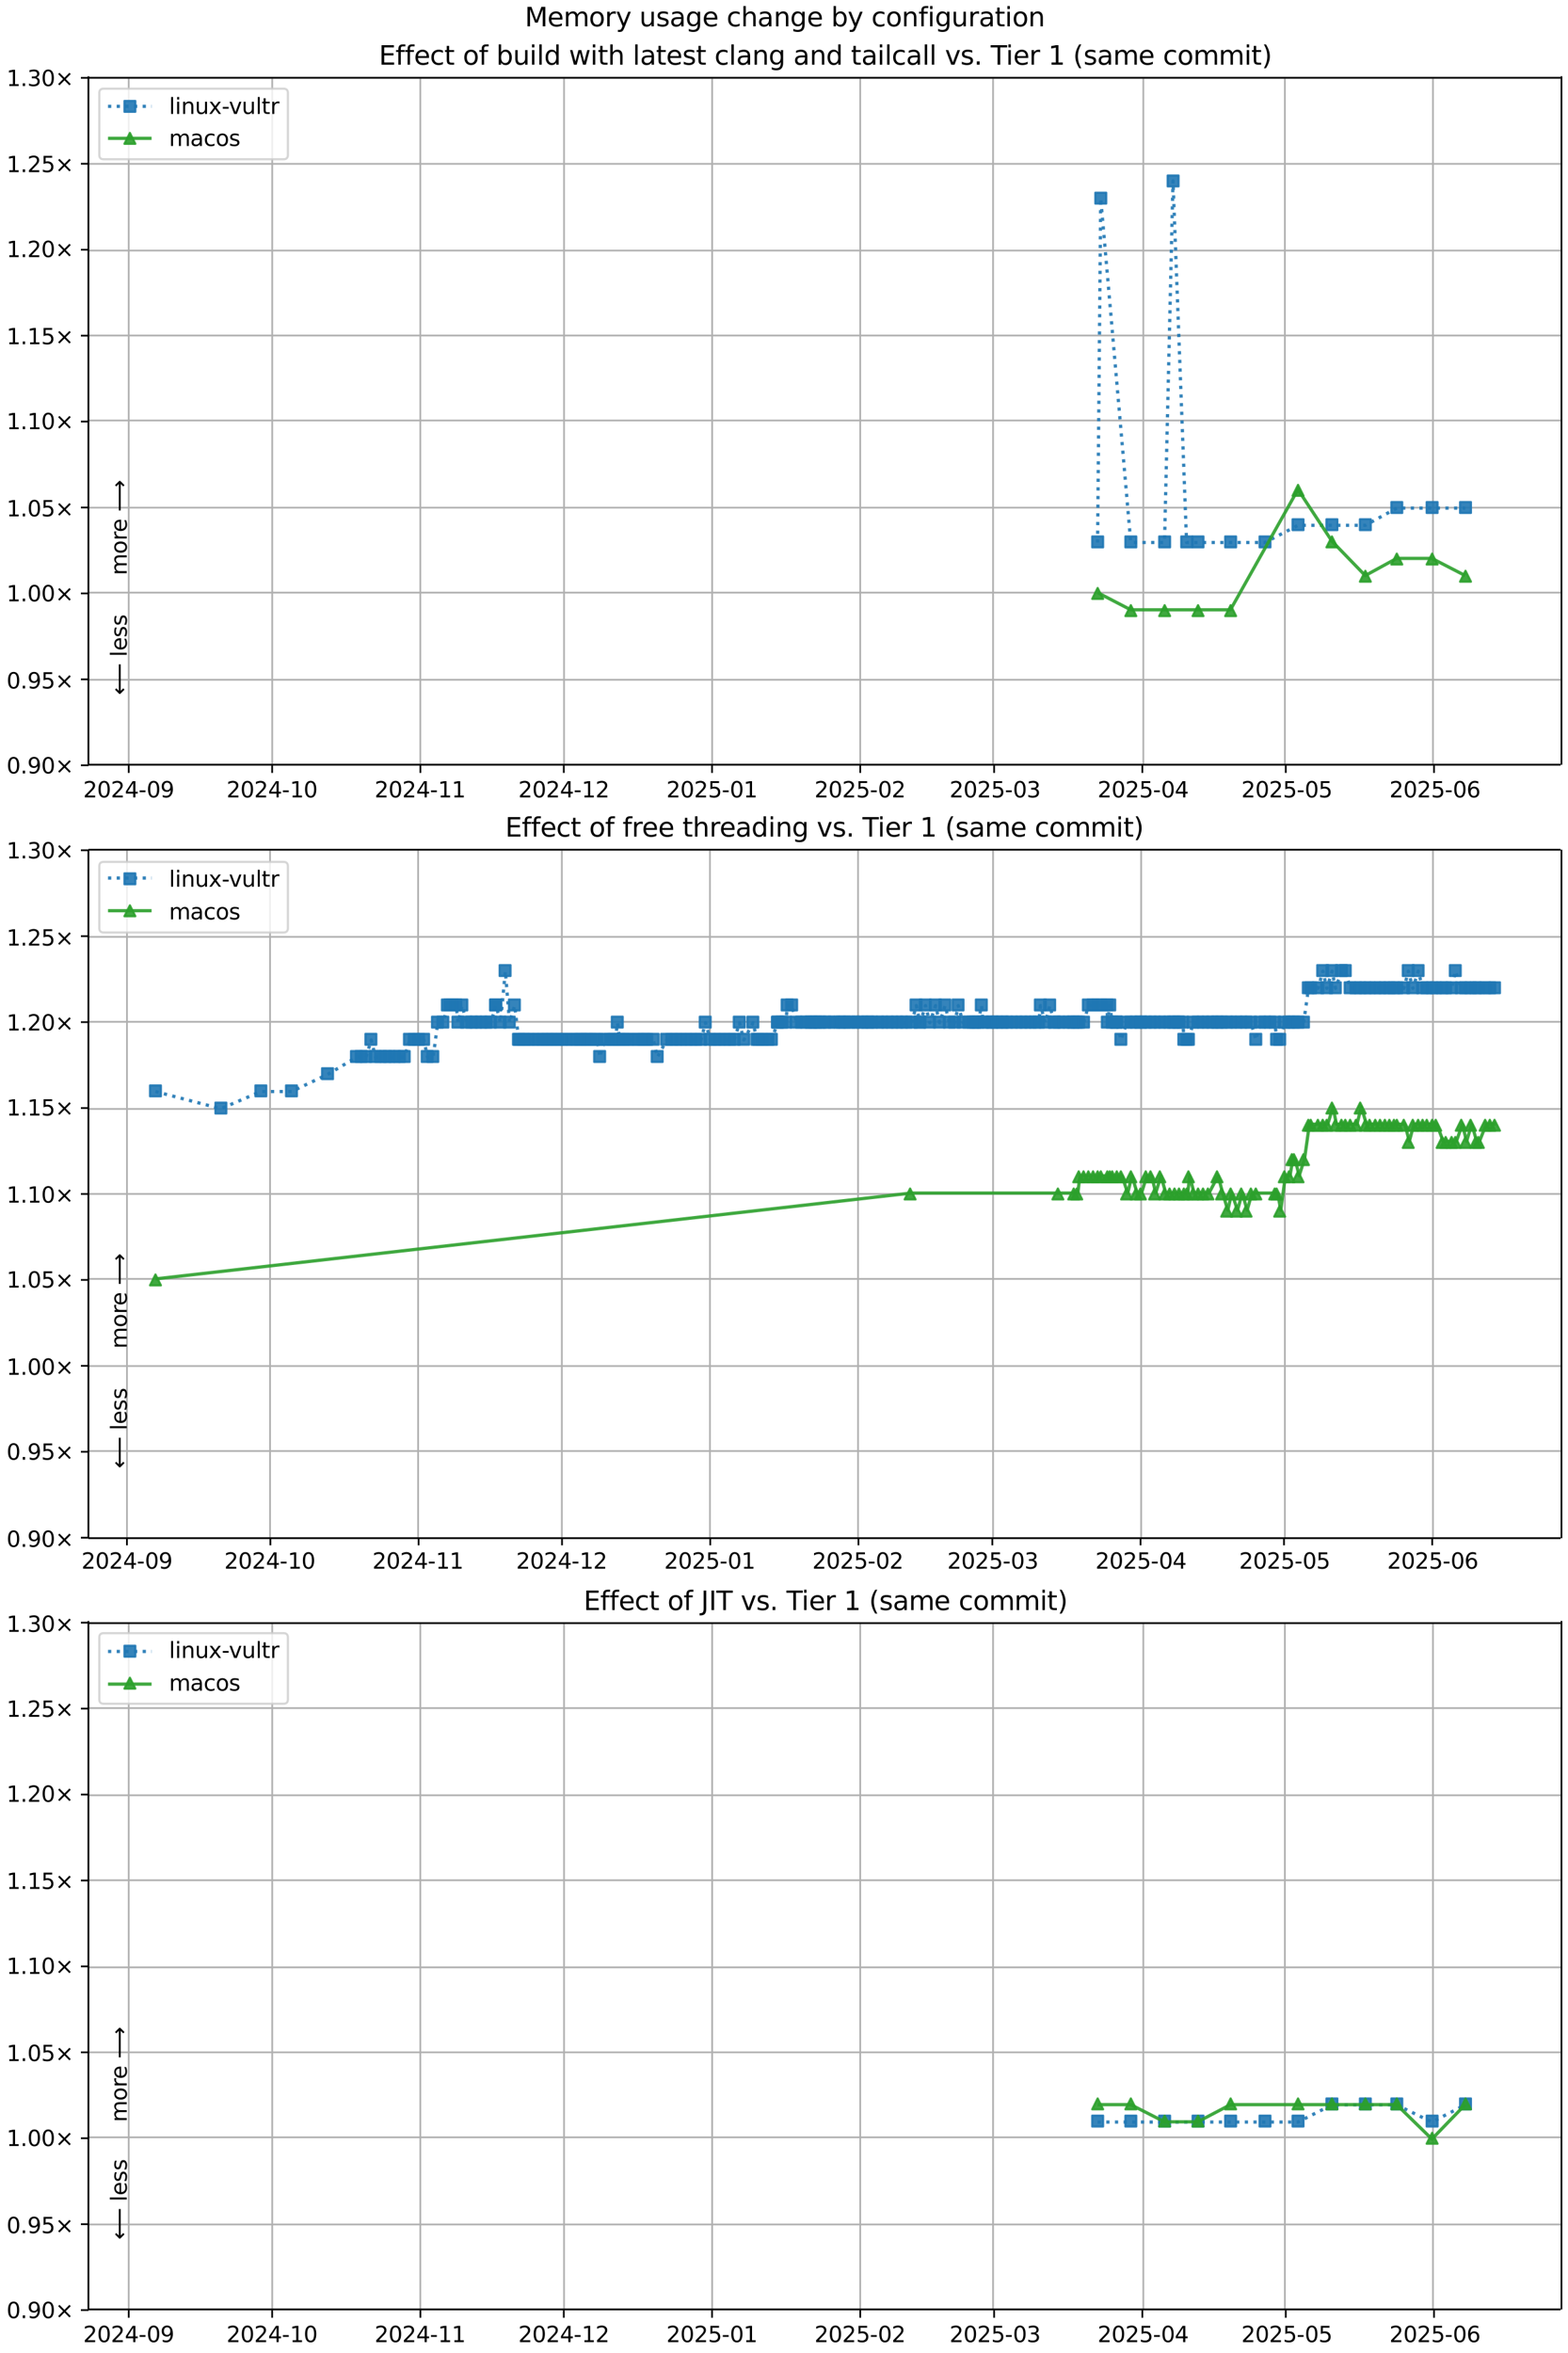 <?xml version="1.0" encoding="UTF-8"?>
<!DOCTYPE svg  PUBLIC '-//W3C//DTD SVG 1.1//EN'  'http://www.w3.org/Graphics/SVG/1.1/DTD/svg11.dtd'>
<svg width="720pt" height="1080pt" version="1.1" viewBox="0 0 720 1080" xmlns="http://www.w3.org/2000/svg" xmlns:xlink="http://www.w3.org/1999/xlink">
<defs>
<style type="text/css">*{stroke-linejoin: round; stroke-linecap: butt}</style>
</defs>
<path d="m0 1080h720v-1080h-720z" fill="#fff"/>
<path d="m40.6 351h676v-316h-676z" fill="#fff"/>
<path d="m59.1 351v-316" clip-path="url(#n)" fill="none" stroke="#b0b0b0" stroke-linecap="square" stroke-width=".8"/>
<defs>
<path id="h" d="m0 0v3.5" stroke="#000" stroke-width=".8"/>
</defs>
<use x="59.108" y="351.265" stroke="#000000" stroke-width=".8" xlink:href="#h"/>
<g transform="translate(38.2 366) scale(.1 -.1)">
<defs>
<path id="d" transform="scale(.016)" d="m1228 531h2203v-531h-2962v531q359 372 979 998 621 627 780 809 303 340 423 576 121 236 121 464 0 372-261 606-261 235-680 235-297 0-627-103-329-103-704-313v638q381 153 712 231 332 78 607 78 725 0 1156-363 431-362 431-968 0-288-108-546-107-257-392-607-78-91-497-524-418-433-1181-1211z"/>
<path id="c" transform="scale(.016)" d="m2034 4250q-487 0-733-480-245-479-245-1442 0-959 245-1439 246-480 733-480 491 0 736 480 246 480 246 1439 0 963-246 1442-245 480-736 480zm0 500q785 0 1199-621 414-620 414-1801 0-1178-414-1799-414-620-1199-620-784 0-1198 620-414 621-414 1799 0 1181 414 1801 414 621 1198 621z"/>
<path id="w" transform="scale(.016)" d="m2419 4116-1594-2491h1594v2491zm-166 550h794v-3041h666v-525h-666v-1100h-628v1100h-2106v609l1940 2957z"/>
<path id="g" transform="scale(.016)" d="m313 2009h1684v-512h-1684v512z"/>
<path id="ac" transform="scale(.016)" d="m703 97v575q238-113 481-172 244-59 479-59 625 0 954 420 330 420 377 1277-181-269-460-413-278-144-615-144-700 0-1108 423-408 424-408 1159 0 718 425 1152 425 435 1131 435 810 0 1236-621 427-620 427-1801 0-1103-524-1761-523-658-1407-658-238 0-482 47-243 47-506 141zm1256 1978q425 0 673 290 249 291 249 798 0 503-249 795-248 292-673 292t-673-292-248-795q0-507 248-798 248-290 673-290z"/>
</defs>
<use xlink:href="#d"/>
<use transform="translate(63.6)" xlink:href="#c"/>
<use transform="translate(127)" xlink:href="#d"/>
<use transform="translate(191)" xlink:href="#w"/>
<use transform="translate(254)" xlink:href="#g"/>
<use transform="translate(291)" xlink:href="#c"/>
<use transform="translate(354)" xlink:href="#ac"/>
</g>
<path d="m125 351v-316" clip-path="url(#n)" fill="none" stroke="#b0b0b0" stroke-linecap="square" stroke-width=".8"/>
<use x="124.971" y="351.265" stroke="#000000" stroke-width=".8" xlink:href="#h"/>
<g transform="translate(104 366) scale(.1 -.1)">
<defs>
<path id="e" transform="scale(.016)" d="m794 531h1031v3560l-1122-225v575l1116 225h631v-4135h1031v-531h-2687v531z"/>
</defs>
<use xlink:href="#d"/>
<use transform="translate(63.6)" xlink:href="#c"/>
<use transform="translate(127)" xlink:href="#d"/>
<use transform="translate(191)" xlink:href="#w"/>
<use transform="translate(254)" xlink:href="#g"/>
<use transform="translate(291)" xlink:href="#e"/>
<use transform="translate(354)" xlink:href="#c"/>
</g>
<path d="m193 351v-316" clip-path="url(#n)" fill="none" stroke="#b0b0b0" stroke-linecap="square" stroke-width=".8"/>
<use x="193.03" y="351.265" stroke="#000000" stroke-width=".8" xlink:href="#h"/>
<g transform="translate(172 366) scale(.1 -.1)">
<use xlink:href="#d"/>
<use transform="translate(63.6)" xlink:href="#c"/>
<use transform="translate(127)" xlink:href="#d"/>
<use transform="translate(191)" xlink:href="#w"/>
<use transform="translate(254)" xlink:href="#g"/>
<use transform="translate(291)" xlink:href="#e"/>
<use transform="translate(354)" xlink:href="#e"/>
</g>
<path d="m259 351v-316" clip-path="url(#n)" fill="none" stroke="#b0b0b0" stroke-linecap="square" stroke-width=".8"/>
<use x="258.894" y="351.265" stroke="#000000" stroke-width=".8" xlink:href="#h"/>
<g transform="translate(238 366) scale(.1 -.1)">
<use xlink:href="#d"/>
<use transform="translate(63.6)" xlink:href="#c"/>
<use transform="translate(127)" xlink:href="#d"/>
<use transform="translate(191)" xlink:href="#w"/>
<use transform="translate(254)" xlink:href="#g"/>
<use transform="translate(291)" xlink:href="#e"/>
<use transform="translate(354)" xlink:href="#d"/>
</g>
<path d="m327 351v-316" clip-path="url(#n)" fill="none" stroke="#b0b0b0" stroke-linecap="square" stroke-width=".8"/>
<use x="326.953" y="351.265" stroke="#000000" stroke-width=".8" xlink:href="#h"/>
<g transform="translate(306 366) scale(.1 -.1)">
<defs>
<path id="f" transform="scale(.016)" d="m691 4666h2478v-532h-1900v-1143q137 47 274 70 138 23 276 23 781 0 1237-428 457-428 457-1159 0-753-469-1171-469-417-1322-417-294 0-599 50-304 50-629 150v635q281-153 581-228t634-75q541 0 856 284 316 284 316 772 0 487-316 771-315 285-856 285-253 0-505-56-251-56-513-175v2344z"/>
</defs>
<use xlink:href="#d"/>
<use transform="translate(63.6)" xlink:href="#c"/>
<use transform="translate(127)" xlink:href="#d"/>
<use transform="translate(191)" xlink:href="#f"/>
<use transform="translate(254)" xlink:href="#g"/>
<use transform="translate(291)" xlink:href="#c"/>
<use transform="translate(354)" xlink:href="#e"/>
</g>
<path d="m395 351v-316" clip-path="url(#n)" fill="none" stroke="#b0b0b0" stroke-linecap="square" stroke-width=".8"/>
<use x="395.012" y="351.265" stroke="#000000" stroke-width=".8" xlink:href="#h"/>
<g transform="translate(374 366) scale(.1 -.1)">
<use xlink:href="#d"/>
<use transform="translate(63.6)" xlink:href="#c"/>
<use transform="translate(127)" xlink:href="#d"/>
<use transform="translate(191)" xlink:href="#f"/>
<use transform="translate(254)" xlink:href="#g"/>
<use transform="translate(291)" xlink:href="#c"/>
<use transform="translate(354)" xlink:href="#d"/>
</g>
<path d="m456 351v-316" clip-path="url(#n)" fill="none" stroke="#b0b0b0" stroke-linecap="square" stroke-width=".8"/>
<use x="456.484" y="351.265" stroke="#000000" stroke-width=".8" xlink:href="#h"/>
<g transform="translate(436 366) scale(.1 -.1)">
<defs>
<path id="ae" transform="scale(.016)" d="m2597 2516q453-97 707-404 255-306 255-756 0-690-475-1069-475-378-1350-378-293 0-604 58t-642 174v609q262-153 574-231 313-78 654-78 593 0 904 234t311 681q0 413-289 645-289 233-804 233h-544v519h569q465 0 712 186t247 536q0 359-255 551-254 193-729 193-260 0-557-57-297-56-653-174v562q360 100 674 150t592 50q719 0 1137-327 419-326 419-882 0-388-222-655t-631-370z"/>
</defs>
<use xlink:href="#d"/>
<use transform="translate(63.6)" xlink:href="#c"/>
<use transform="translate(127)" xlink:href="#d"/>
<use transform="translate(191)" xlink:href="#f"/>
<use transform="translate(254)" xlink:href="#g"/>
<use transform="translate(291)" xlink:href="#c"/>
<use transform="translate(354)" xlink:href="#ae"/>
</g>
<path d="m525 351v-316" clip-path="url(#n)" fill="none" stroke="#b0b0b0" stroke-linecap="square" stroke-width=".8"/>
<use x="524.543" y="351.265" stroke="#000000" stroke-width=".8" xlink:href="#h"/>
<g transform="translate(504 366) scale(.1 -.1)">
<use xlink:href="#d"/>
<use transform="translate(63.6)" xlink:href="#c"/>
<use transform="translate(127)" xlink:href="#d"/>
<use transform="translate(191)" xlink:href="#f"/>
<use transform="translate(254)" xlink:href="#g"/>
<use transform="translate(291)" xlink:href="#c"/>
<use transform="translate(354)" xlink:href="#w"/>
</g>
<path d="m590 351v-316" clip-path="url(#n)" fill="none" stroke="#b0b0b0" stroke-linecap="square" stroke-width=".8"/>
<use x="590.407" y="351.265" stroke="#000000" stroke-width=".8" xlink:href="#h"/>
<g transform="translate(570 366) scale(.1 -.1)">
<use xlink:href="#d"/>
<use transform="translate(63.6)" xlink:href="#c"/>
<use transform="translate(127)" xlink:href="#d"/>
<use transform="translate(191)" xlink:href="#f"/>
<use transform="translate(254)" xlink:href="#g"/>
<use transform="translate(291)" xlink:href="#c"/>
<use transform="translate(354)" xlink:href="#f"/>
</g>
<path d="m658 351v-316" clip-path="url(#n)" fill="none" stroke="#b0b0b0" stroke-linecap="square" stroke-width=".8"/>
<use x="658.466" y="351.265" stroke="#000000" stroke-width=".8" xlink:href="#h"/>
<g transform="translate(638 366) scale(.1 -.1)">
<defs>
<path id="al" transform="scale(.016)" d="m2113 2584q-425 0-674-291-248-290-248-796 0-503 248-796 249-292 674-292t673 292q248 293 248 796 0 506-248 796-248 291-673 291zm1253 1979v-575q-238 112-480 171-242 60-480 60-625 0-955-422-329-422-376-1275 184 272 462 417 279 145 613 145 703 0 1111-427 408-426 408-1160 0-719-425-1154-425-434-1131-434-810 0-1238 620-428 621-428 1799 0 1106 525 1764t1409 658q238 0 480-47t505-140z"/>
</defs>
<use xlink:href="#d"/>
<use transform="translate(63.6)" xlink:href="#c"/>
<use transform="translate(127)" xlink:href="#d"/>
<use transform="translate(191)" xlink:href="#f"/>
<use transform="translate(254)" xlink:href="#g"/>
<use transform="translate(291)" xlink:href="#c"/>
<use transform="translate(354)" xlink:href="#al"/>
</g>
<path d="m40.6 351h676" clip-path="url(#n)" fill="none" stroke="#b0b0b0" stroke-linecap="square" stroke-width=".8"/>
<defs>
<path id="j" d="m0 0h-3.5" stroke="#000" stroke-width=".8"/>
</defs>
<use x="40.646" y="351.265" stroke="#000000" stroke-width=".8" xlink:href="#j"/>
<g transform="translate(3 355) scale(.1 -.1)">
<defs>
<path id="i" transform="scale(.016)" d="m684 794h660v-794h-660v794z"/>
<path id="k" transform="scale(.016)" d="m4488 3438-1429-1435 1429-1428-372-378-1435 1434-1434-1434-369 378 1425 1428-1425 1435 369 378 1434-1435 1435 1435 372-378z"/>
</defs>
<use xlink:href="#c"/>
<use transform="translate(63.6)" xlink:href="#i"/>
<use transform="translate(95.4)" xlink:href="#ac"/>
<use transform="translate(159)" xlink:href="#c"/>
<use transform="translate(223)" xlink:href="#k"/>
</g>
<path d="m40.6 312h676" clip-path="url(#n)" fill="none" stroke="#b0b0b0" stroke-linecap="square" stroke-width=".8"/>
<use x="40.646" y="311.823" stroke="#000000" stroke-width=".8" xlink:href="#j"/>
<g transform="translate(3 316) scale(.1 -.1)">
<use xlink:href="#c"/>
<use transform="translate(63.6)" xlink:href="#i"/>
<use transform="translate(95.4)" xlink:href="#ac"/>
<use transform="translate(159)" xlink:href="#f"/>
<use transform="translate(223)" xlink:href="#k"/>
</g>
<path d="m40.6 272h676" clip-path="url(#n)" fill="none" stroke="#b0b0b0" stroke-linecap="square" stroke-width=".8"/>
<use x="40.646" y="272.382" stroke="#000000" stroke-width=".8" xlink:href="#j"/>
<g transform="translate(3 276) scale(.1 -.1)">
<use xlink:href="#e"/>
<use transform="translate(63.6)" xlink:href="#i"/>
<use transform="translate(95.4)" xlink:href="#c"/>
<use transform="translate(159)" xlink:href="#c"/>
<use transform="translate(223)" xlink:href="#k"/>
</g>
<path d="m40.6 233h676" clip-path="url(#n)" fill="none" stroke="#b0b0b0" stroke-linecap="square" stroke-width=".8"/>
<use x="40.646" y="232.94" stroke="#000000" stroke-width=".8" xlink:href="#j"/>
<g transform="translate(3 237) scale(.1 -.1)">
<use xlink:href="#e"/>
<use transform="translate(63.6)" xlink:href="#i"/>
<use transform="translate(95.4)" xlink:href="#c"/>
<use transform="translate(159)" xlink:href="#f"/>
<use transform="translate(223)" xlink:href="#k"/>
</g>
<path d="m40.6 193h676" clip-path="url(#n)" fill="none" stroke="#b0b0b0" stroke-linecap="square" stroke-width=".8"/>
<use x="40.646" y="193.499" stroke="#000000" stroke-width=".8" xlink:href="#j"/>
<g transform="translate(3 197) scale(.1 -.1)">
<use xlink:href="#e"/>
<use transform="translate(63.6)" xlink:href="#i"/>
<use transform="translate(95.4)" xlink:href="#e"/>
<use transform="translate(159)" xlink:href="#c"/>
<use transform="translate(223)" xlink:href="#k"/>
</g>
<path d="m40.6 154h676" clip-path="url(#n)" fill="none" stroke="#b0b0b0" stroke-linecap="square" stroke-width=".8"/>
<use x="40.646" y="154.057" stroke="#000000" stroke-width=".8" xlink:href="#j"/>
<g transform="translate(3 158) scale(.1 -.1)">
<use xlink:href="#e"/>
<use transform="translate(63.6)" xlink:href="#i"/>
<use transform="translate(95.4)" xlink:href="#e"/>
<use transform="translate(159)" xlink:href="#f"/>
<use transform="translate(223)" xlink:href="#k"/>
</g>
<path d="m40.6 115h676" clip-path="url(#n)" fill="none" stroke="#b0b0b0" stroke-linecap="square" stroke-width=".8"/>
<use x="40.646" y="114.616" stroke="#000000" stroke-width=".8" xlink:href="#j"/>
<g transform="translate(3 118) scale(.1 -.1)">
<use xlink:href="#e"/>
<use transform="translate(63.6)" xlink:href="#i"/>
<use transform="translate(95.4)" xlink:href="#d"/>
<use transform="translate(159)" xlink:href="#c"/>
<use transform="translate(223)" xlink:href="#k"/>
</g>
<path d="m40.6 75.2h676" clip-path="url(#n)" fill="none" stroke="#b0b0b0" stroke-linecap="square" stroke-width=".8"/>
<use x="40.646" y="75.174" stroke="#000000" stroke-width=".8" xlink:href="#j"/>
<g transform="translate(3 79) scale(.1 -.1)">
<use xlink:href="#e"/>
<use transform="translate(63.6)" xlink:href="#i"/>
<use transform="translate(95.4)" xlink:href="#d"/>
<use transform="translate(159)" xlink:href="#f"/>
<use transform="translate(223)" xlink:href="#k"/>
</g>
<path d="m40.6 35.7h676" clip-path="url(#n)" fill="none" stroke="#b0b0b0" stroke-linecap="square" stroke-width=".8"/>
<use x="40.646" y="35.733" stroke="#000000" stroke-width=".8" xlink:href="#j"/>
<g transform="translate(3 39.5) scale(.1 -.1)">
<use xlink:href="#e"/>
<use transform="translate(63.6)" xlink:href="#i"/>
<use transform="translate(95.4)" xlink:href="#ae"/>
<use transform="translate(159)" xlink:href="#c"/>
<use transform="translate(223)" xlink:href="#k"/>
</g>
<path d="m504 249 1.43-158 13.8 158h15.5l3.89-166 6.24 166h5.2 15 15.8l15.2-7.89h15.6 15.3l14.4-7.89h16.2 15.3" clip-path="url(#n)" fill="none" stroke="#1f77b4" stroke-dasharray="1.5,2.475" stroke-opacity=".9" stroke-width="1.5"/>
<defs>
<path id="a" d="m-2.5 2.5h5v-5h-5z" stroke="#1f77b4" stroke-opacity=".9"/>
</defs>
<g clip-path="url(#n)" fill="#1f77b4" fill-opacity=".9" stroke="#1f77b4" stroke-opacity=".9">
<use x="504.029" y="248.717" xlink:href="#a"/>
<use x="505.464" y="90.951" xlink:href="#a"/>
<use x="519.262" y="248.717" xlink:href="#a"/>
<use x="534.783" y="248.717" xlink:href="#a"/>
<use x="538.673" y="83.062" xlink:href="#a"/>
<use x="544.915" y="248.717" xlink:href="#a"/>
<use x="550.12" y="248.717" xlink:href="#a"/>
<use x="565.085" y="248.717" xlink:href="#a"/>
<use x="580.868" y="248.717" xlink:href="#a"/>
<use x="596.038" y="240.829" xlink:href="#a"/>
<use x="611.595" y="240.829" xlink:href="#a"/>
<use x="626.944" y="240.829" xlink:href="#a"/>
<use x="641.389" y="232.94" xlink:href="#a"/>
<use x="657.601" y="232.94" xlink:href="#a"/>
<use x="672.933" y="232.94" xlink:href="#a"/>
</g>
<path d="m504 272 15.2 7.89h15.5 15.3 15l31-55.2 15.6 23.7 15.3 15.8 14.4-7.89h16.2l15.3 7.89" clip-path="url(#n)" fill="none" stroke="#2ca02c" stroke-linecap="square" stroke-opacity=".9" stroke-width="1.5"/>
<defs>
<path id="b" d="m0-2.5-2.5 5h5z" stroke="#2ca02c" stroke-opacity=".9"/>
</defs>
<g clip-path="url(#n)" fill="#2ca02c" fill-opacity=".9" stroke="#2ca02c" stroke-opacity=".9">
<use x="504.029" y="272.382" xlink:href="#b"/>
<use x="519.262" y="280.27" xlink:href="#b"/>
<use x="534.783" y="280.27" xlink:href="#b"/>
<use x="550.12" y="280.27" xlink:href="#b"/>
<use x="565.085" y="280.27" xlink:href="#b"/>
<use x="596.038" y="225.052" xlink:href="#b"/>
<use x="611.595" y="248.717" xlink:href="#b"/>
<use x="626.944" y="264.493" xlink:href="#b"/>
<use x="641.389" y="256.605" xlink:href="#b"/>
<use x="657.601" y="256.605" xlink:href="#b"/>
<use x="672.933" y="264.493" xlink:href="#b"/>
</g>
<path d="m40.6 351v-316" fill="none" stroke="#000" stroke-linecap="square" stroke-width=".8"/>
<path d="m717 351v-316" fill="none" stroke="#000" stroke-linecap="square" stroke-width=".8"/>
<path d="m40.6 351h676" fill="none" stroke="#000" stroke-linecap="square" stroke-width=".8"/>
<path d="m40.6 35.7h676" fill="none" stroke="#000" stroke-linecap="square" stroke-width=".8"/>
<g clip-path="url(#n)">
<g transform="translate(58.2 264) rotate(-90) scale(.1 -.1)">
<defs>
<path id="q" transform="scale(.016)" d="m3328 2828q216 388 516 572t706 184q547 0 844-383 297-382 297-1088v-2113h-578v2094q0 503-179 746-178 244-543 244-447 0-707-297-259-296-259-809v-1978h-578v2094q0 506-178 748t-550 242q-441 0-701-298-259-298-259-808v-1978h-578v3500h578v-544q197 322 472 475t653 153q382 0 649-194 267-193 395-562z"/>
<path id="s" transform="scale(.016)" d="m1959 3097q-462 0-731-361t-269-989 267-989q268-361 733-361 460 0 728 362 269 363 269 988 0 622-269 986-268 364-728 364zm0 487q750 0 1178-488 429-487 429-1349 0-859-429-1349-428-489-1178-489-753 0-1180 489-426 490-426 1349 0 862 426 1349 427 488 1180 488z"/>
<path id="x" transform="scale(.016)" d="m2631 2963q-97 56-211 82-114 27-251 27-488 0-749-317t-261-911v-1844h-578v3500h578v-544q182 319 472 473 291 155 707 155 59 0 131-8 72-7 159-23l3-590z"/>
<path id="o" transform="scale(.016)" d="m3597 1894v-281h-2644q38-594 358-905t892-311q331 0 642 81t618 244v-544q-310-131-635-200t-659-69q-838 0-1327 487-489 488-489 1320 0 859 464 1363 464 505 1252 505 706 0 1117-455 411-454 411-1235zm-575 169q-6 471-264 752-258 282-683 282-481 0-770-272t-333-766l2050 4z"/>
<path id="ao" transform="scale(.016)" d="m8863 2147v-281l-1229-1228-375 375 729 728h-7622v531h7622l-729 728 375 375 1229-1228z"/>
</defs>
<use xlink:href="#q"/>
<use transform="translate(97.4)" xlink:href="#s"/>
<use transform="translate(159)" xlink:href="#x"/>
<use transform="translate(197)" xlink:href="#o"/>
<use transform="translate(259)" xlink:href="#DejaVuSans-20"/>
<use transform="translate(291)" xlink:href="#ao"/>
</g>
</g>
<g clip-path="url(#n)">
<g transform="translate(58.2 319) rotate(-90) scale(.1 -.1)">
<defs>
<path id="ap" transform="scale(.016)" d="m313 1866v281l1228 1228 375-375-728-728h7621v-531h-7621l728-728-375-375-1228 1228z"/>
<path id="t" transform="scale(.016)" d="m603 4863h575v-4863h-575v4863z"/>
<path id="p" transform="scale(.016)" d="m2834 3397v-544q-243 125-506 187-262 63-544 63-428 0-642-131t-214-394q0-200 153-314t616-217l197-44q612-131 870-370t258-667q0-488-386-773-386-284-1061-284-281 0-586 55t-642 164v594q319-166 628-249 309-82 613-82 406 0 624 139 219 139 219 392 0 234-158 359-157 125-692 241l-200 47q-534 112-772 345-237 233-237 639 0 494 350 762 350 269 994 269 318 0 599-47 282-46 519-140z"/>
</defs>
<use xlink:href="#ap"/>
<use transform="translate(143)" xlink:href="#DejaVuSans-20"/>
<use transform="translate(175)" xlink:href="#t"/>
<use transform="translate(203)" xlink:href="#o"/>
<use transform="translate(264)" xlink:href="#p"/>
<use transform="translate(317)" xlink:href="#p"/>
</g>
</g>
<g transform="translate(174 29.7) scale(.12 -.12)">
<defs>
<path id="ak" transform="scale(.016)" d="m628 4666h2950v-532h-2319v-1381h2222v-531h-2222v-1691h2375v-531h-3006v4666z"/>
<path id="z" transform="scale(.016)" d="m2375 4863v-479h-550q-309 0-430-125-120-125-120-450v-309h947v-447h-947v-3053h-578v3053h-550v447h550v244q0 584 272 851 272 268 862 268h544z"/>
<path id="y" transform="scale(.016)" d="m3122 3366v-538q-244 135-489 202t-495 67q-560 0-870-355-309-354-309-995t309-996q310-354 870-354 250 0 495 67t489 202v-532q-241-112-499-168-257-57-548-57-791 0-1257 497-465 497-465 1341 0 856 470 1346 471 491 1290 491 265 0 518-55 253-54 491-163z"/>
<path id="r" transform="scale(.016)" d="m1172 4494v-994h1184v-447h-1184v-1900q0-428 117-550t477-122h590v-481h-590q-666 0-919 248-253 249-253 905v1900h-422v447h422v994h578z"/>
<path id="ar" transform="scale(.016)" d="m3116 1747q0 634-261 995t-717 361q-457 0-718-361t-261-995 261-995 718-361q456 0 717 361t261 995zm-1957 1222q182 312 458 463 277 152 661 152 638 0 1036-506 399-506 399-1331t-399-1332q-398-506-1036-506-384 0-661 152-276 152-458 464v-525h-578v4863h578v-1894z"/>
<path id="aa" transform="scale(.016)" d="m544 1381v2119h575v-2097q0-497 193-746 194-248 582-248 465 0 735 297 271 297 271 810v1984h575v-3500h-575v538q-209-319-486-474-276-155-642-155-603 0-916 375-312 375-312 1097zm1447 2203z"/>
<path id="u" transform="scale(.016)" d="m603 3500h575v-3500h-575v3500zm0 1363h575v-729h-575v729z"/>
<path id="aj" transform="scale(.016)" d="m2906 2969v1894h575v-4863h-575v525q-181-312-458-464-276-152-664-152-634 0-1033 506-398 507-398 1332t398 1331q399 506 1033 506 388 0 664-152 277-151 458-463zm-1959-1222q0-634 261-995t717-361 718 361q263 361 263 995t-263 995q-262 361-718 361t-717-361-261-995z"/>
<path id="as" transform="scale(.016)" d="m269 3500h575l719-2731 715 2731h678l719-2731 716 2731h575l-916-3500h-678l-753 2869-756-2869h-679l-915 3500z"/>
<path id="ai" transform="scale(.016)" d="m3513 2113v-2113h-575v2094q0 497-194 743-194 247-581 247-466 0-735-297-269-296-269-809v-1978h-578v4863h578v-1907q207 316 486 472 280 156 646 156 603 0 912-373 310-373 310-1098z"/>
<path id="v" transform="scale(.016)" d="m2194 1759q-697 0-966-159t-269-544q0-306 202-486 202-179 548-179 479 0 768 339t289 901v128h-572zm1147 238v-2e3h-575v531q-197-318-491-470t-719-152q-537 0-855 302-317 302-317 808 0 590 395 890 396 300 1180 300h807v57q0 397-261 614t-733 217q-300 0-585-72-284-72-546-216v532q315 122 612 182 297 61 578 61 760 0 1135-394 375-393 375-1193z"/>
<path id="ab" transform="scale(.016)" d="m3513 2113v-2113h-575v2094q0 497-194 743-194 247-581 247-466 0-735-297-269-296-269-809v-1978h-578v3500h578v-544q207 316 486 472 280 156 646 156 603 0 912-373 310-373 310-1098z"/>
<path id="af" transform="scale(.016)" d="m2906 1791q0 625-258 968-257 344-723 344-462 0-720-344-258-343-258-968 0-622 258-966t720-344q466 0 723 344 258 344 258 966zm575-1357q0-893-397-1329-396-436-1215-436-303 0-572 45t-522 139v559q253-137 500-202 247-66 503-66 566 0 847 295t281 892v285q-178-310-456-463t-666-153q-643 0-1037 490-394 491-394 1301 0 812 394 1302 394 491 1037 491 388 0 666-153t456-462v531h575v-3066z"/>
<path id="ad" transform="scale(.016)" d="m191 3500h609l1094-2937 1094 2937h609l-1313-3500h-781l-1312 3500z"/>
<path id="ag" transform="scale(.016)" d="m-19 4666h3947v-532h-1656v-4134h-634v4134h-1657v532z"/>
<path id="an" transform="scale(.016)" d="m1984 4856q-418-718-622-1422-203-703-203-1425 0-721 205-1429t620-1424h-500q-468 735-701 1444t-233 1409q0 697 231 1403 232 707 703 1444h500z"/>
<path id="am" transform="scale(.016)" d="m513 4856h500q468-737 701-1444 233-706 233-1403 0-700-233-1409t-701-1444h-500q415 716 620 1424t205 1429q0 722-205 1425-205 704-620 1422z"/>
</defs>
<use xlink:href="#ak"/>
<use transform="translate(63.2)" xlink:href="#z"/>
<use transform="translate(98.4)" xlink:href="#z"/>
<use transform="translate(134)" xlink:href="#o"/>
<use transform="translate(195)" xlink:href="#y"/>
<use transform="translate(250)" xlink:href="#r"/>
<use transform="translate(289)" xlink:href="#DejaVuSans-20"/>
<use transform="translate(321)" xlink:href="#s"/>
<use transform="translate(382)" xlink:href="#z"/>
<use transform="translate(417)" xlink:href="#DejaVuSans-20"/>
<use transform="translate(449)" xlink:href="#ar"/>
<use transform="translate(513)" xlink:href="#aa"/>
<use transform="translate(576)" xlink:href="#u"/>
<use transform="translate(604)" xlink:href="#t"/>
<use transform="translate(632)" xlink:href="#aj"/>
<use transform="translate(695)" xlink:href="#DejaVuSans-20"/>
<use transform="translate(727)" xlink:href="#as"/>
<use transform="translate(809)" xlink:href="#u"/>
<use transform="translate(837)" xlink:href="#r"/>
<use transform="translate(876)" xlink:href="#ai"/>
<use transform="translate(939)" xlink:href="#DejaVuSans-20"/>
<use transform="translate(971)" xlink:href="#t"/>
<use transform="translate(999)" xlink:href="#v"/>
<use transform="translate(1060)" xlink:href="#r"/>
<use transform="translate(1099)" xlink:href="#o"/>
<use transform="translate(1161)" xlink:href="#p"/>
<use transform="translate(1213)" xlink:href="#r"/>
<use transform="translate(1252)" xlink:href="#DejaVuSans-20"/>
<use transform="translate(1284)" xlink:href="#y"/>
<use transform="translate(1339)" xlink:href="#t"/>
<use transform="translate(1367)" xlink:href="#v"/>
<use transform="translate(1428)" xlink:href="#ab"/>
<use transform="translate(1491)" xlink:href="#af"/>
<use transform="translate(1555)" xlink:href="#DejaVuSans-20"/>
<use transform="translate(1586)" xlink:href="#v"/>
<use transform="translate(1648)" xlink:href="#ab"/>
<use transform="translate(1711)" xlink:href="#aj"/>
<use transform="translate(1775)" xlink:href="#DejaVuSans-20"/>
<use transform="translate(1806)" xlink:href="#r"/>
<use transform="translate(1846)" xlink:href="#v"/>
<use transform="translate(1907)" xlink:href="#u"/>
<use transform="translate(1935)" xlink:href="#t"/>
<use transform="translate(1962)" xlink:href="#y"/>
<use transform="translate(2017)" xlink:href="#v"/>
<use transform="translate(2079)" xlink:href="#t"/>
<use transform="translate(2106)" xlink:href="#t"/>
<use transform="translate(2134)" xlink:href="#DejaVuSans-20"/>
<use transform="translate(2166)" xlink:href="#ad"/>
<use transform="translate(2225)" xlink:href="#p"/>
<use transform="translate(2277)" xlink:href="#i"/>
<use transform="translate(2309)" xlink:href="#DejaVuSans-20"/>
<use transform="translate(2341)" xlink:href="#ag"/>
<use transform="translate(2399)" xlink:href="#u"/>
<use transform="translate(2427)" xlink:href="#o"/>
<use transform="translate(2488)" xlink:href="#x"/>
<use transform="translate(2529)" xlink:href="#DejaVuSans-20"/>
<use transform="translate(2561)" xlink:href="#e"/>
<use transform="translate(2625)" xlink:href="#DejaVuSans-20"/>
<use transform="translate(2656)" xlink:href="#an"/>
<use transform="translate(2696)" xlink:href="#p"/>
<use transform="translate(2748)" xlink:href="#v"/>
<use transform="translate(2809)" xlink:href="#q"/>
<use transform="translate(2906)" xlink:href="#o"/>
<use transform="translate(2968)" xlink:href="#DejaVuSans-20"/>
<use transform="translate(3e3)" xlink:href="#y"/>
<use transform="translate(3055)" xlink:href="#s"/>
<use transform="translate(3116)" xlink:href="#q"/>
<use transform="translate(3213)" xlink:href="#q"/>
<use transform="translate(3311)" xlink:href="#u"/>
<use transform="translate(3338)" xlink:href="#r"/>
<use transform="translate(3378)" xlink:href="#am"/>
</g>
<path d="m47.6 73.1h82.6q2 0 2-2v-28.4q0-2-2-2h-82.6q-2 0-2 2v28.4q0 2 2 2z" fill="#fff" opacity=".8" stroke="#ccc"/>
<path d="m49.6 48.8h10 10" fill="none" stroke="#1f77b4" stroke-dasharray="1.5,2.475" stroke-opacity=".9" stroke-width="1.5"/>
<use x="59.646" y="48.831" fill="#1f77b4" fill-opacity=".9" stroke="#1f77b4" stroke-opacity=".9" xlink:href="#a"/>
<g transform="translate(77.6 52.3) scale(.1 -.1)">
<defs>
<path id="ah" transform="scale(.016)" d="m3513 3500-1266-1703 1331-1797h-678l-1019 1375-1018-1375h-679l1360 1831-1244 1669h678l928-1247 928 1247h679z"/>
</defs>
<use xlink:href="#t"/>
<use transform="translate(27.8)" xlink:href="#u"/>
<use transform="translate(55.6)" xlink:href="#ab"/>
<use transform="translate(119)" xlink:href="#aa"/>
<use transform="translate(182)" xlink:href="#ah"/>
<use transform="translate(242)" xlink:href="#g"/>
<use transform="translate(275)" xlink:href="#ad"/>
<use transform="translate(334)" xlink:href="#aa"/>
<use transform="translate(398)" xlink:href="#t"/>
<use transform="translate(425)" xlink:href="#r"/>
<use transform="translate(465)" xlink:href="#x"/>
</g>
<path d="m49.6 63.5h10 10" fill="none" stroke="#2ca02c" stroke-linecap="square" stroke-opacity=".9" stroke-width="1.5"/>
<use x="59.646" y="63.509" fill="#2ca02c" fill-opacity=".9" stroke="#2ca02c" stroke-opacity=".9" xlink:href="#b"/>
<g transform="translate(77.6 67) scale(.1 -.1)">
<use xlink:href="#q"/>
<use transform="translate(97.4)" xlink:href="#v"/>
<use transform="translate(159)" xlink:href="#y"/>
<use transform="translate(214)" xlink:href="#s"/>
<use transform="translate(275)" xlink:href="#p"/>
</g>
<path d="m40.6 706h676v-316h-676z" fill="#fff"/>
<path d="m58.3 706v-316" clip-path="url(#l)" fill="none" stroke="#b0b0b0" stroke-linecap="square" stroke-width=".8"/>
<use x="58.284" y="705.793" stroke="#000000" stroke-width=".8" xlink:href="#h"/>
<g transform="translate(37.4 720) scale(.1 -.1)">
<use xlink:href="#d"/>
<use transform="translate(63.6)" xlink:href="#c"/>
<use transform="translate(127)" xlink:href="#d"/>
<use transform="translate(191)" xlink:href="#w"/>
<use transform="translate(254)" xlink:href="#g"/>
<use transform="translate(291)" xlink:href="#c"/>
<use transform="translate(354)" xlink:href="#ac"/>
</g>
<path d="m124 706v-316" clip-path="url(#l)" fill="none" stroke="#b0b0b0" stroke-linecap="square" stroke-width=".8"/>
<use x="124.148" y="705.793" stroke="#000000" stroke-width=".8" xlink:href="#h"/>
<g transform="translate(103 720) scale(.1 -.1)">
<use xlink:href="#d"/>
<use transform="translate(63.6)" xlink:href="#c"/>
<use transform="translate(127)" xlink:href="#d"/>
<use transform="translate(191)" xlink:href="#w"/>
<use transform="translate(254)" xlink:href="#g"/>
<use transform="translate(291)" xlink:href="#e"/>
<use transform="translate(354)" xlink:href="#c"/>
</g>
<path d="m192 706v-316" clip-path="url(#l)" fill="none" stroke="#b0b0b0" stroke-linecap="square" stroke-width=".8"/>
<use x="192.207" y="705.793" stroke="#000000" stroke-width=".8" xlink:href="#h"/>
<g transform="translate(171 720) scale(.1 -.1)">
<use xlink:href="#d"/>
<use transform="translate(63.6)" xlink:href="#c"/>
<use transform="translate(127)" xlink:href="#d"/>
<use transform="translate(191)" xlink:href="#w"/>
<use transform="translate(254)" xlink:href="#g"/>
<use transform="translate(291)" xlink:href="#e"/>
<use transform="translate(354)" xlink:href="#e"/>
</g>
<path d="m258 706v-316" clip-path="url(#l)" fill="none" stroke="#b0b0b0" stroke-linecap="square" stroke-width=".8"/>
<use x="258.07" y="705.793" stroke="#000000" stroke-width=".8" xlink:href="#h"/>
<g transform="translate(237 720) scale(.1 -.1)">
<use xlink:href="#d"/>
<use transform="translate(63.6)" xlink:href="#c"/>
<use transform="translate(127)" xlink:href="#d"/>
<use transform="translate(191)" xlink:href="#w"/>
<use transform="translate(254)" xlink:href="#g"/>
<use transform="translate(291)" xlink:href="#e"/>
<use transform="translate(354)" xlink:href="#d"/>
</g>
<path d="m326 706v-316" clip-path="url(#l)" fill="none" stroke="#b0b0b0" stroke-linecap="square" stroke-width=".8"/>
<use x="326.129" y="705.793" stroke="#000000" stroke-width=".8" xlink:href="#h"/>
<g transform="translate(305 720) scale(.1 -.1)">
<use xlink:href="#d"/>
<use transform="translate(63.6)" xlink:href="#c"/>
<use transform="translate(127)" xlink:href="#d"/>
<use transform="translate(191)" xlink:href="#f"/>
<use transform="translate(254)" xlink:href="#g"/>
<use transform="translate(291)" xlink:href="#c"/>
<use transform="translate(354)" xlink:href="#e"/>
</g>
<path d="m394 706v-316" clip-path="url(#l)" fill="none" stroke="#b0b0b0" stroke-linecap="square" stroke-width=".8"/>
<use x="394.188" y="705.793" stroke="#000000" stroke-width=".8" xlink:href="#h"/>
<g transform="translate(373 720) scale(.1 -.1)">
<use xlink:href="#d"/>
<use transform="translate(63.6)" xlink:href="#c"/>
<use transform="translate(127)" xlink:href="#d"/>
<use transform="translate(191)" xlink:href="#f"/>
<use transform="translate(254)" xlink:href="#g"/>
<use transform="translate(291)" xlink:href="#c"/>
<use transform="translate(354)" xlink:href="#d"/>
</g>
<path d="m456 706v-316" clip-path="url(#l)" fill="none" stroke="#b0b0b0" stroke-linecap="square" stroke-width=".8"/>
<use x="455.661" y="705.793" stroke="#000000" stroke-width=".8" xlink:href="#h"/>
<g transform="translate(435 720) scale(.1 -.1)">
<use xlink:href="#d"/>
<use transform="translate(63.6)" xlink:href="#c"/>
<use transform="translate(127)" xlink:href="#d"/>
<use transform="translate(191)" xlink:href="#f"/>
<use transform="translate(254)" xlink:href="#g"/>
<use transform="translate(291)" xlink:href="#c"/>
<use transform="translate(354)" xlink:href="#ae"/>
</g>
<path d="m524 706v-316" clip-path="url(#l)" fill="none" stroke="#b0b0b0" stroke-linecap="square" stroke-width=".8"/>
<use x="523.72" y="705.793" stroke="#000000" stroke-width=".8" xlink:href="#h"/>
<g transform="translate(503 720) scale(.1 -.1)">
<use xlink:href="#d"/>
<use transform="translate(63.6)" xlink:href="#c"/>
<use transform="translate(127)" xlink:href="#d"/>
<use transform="translate(191)" xlink:href="#f"/>
<use transform="translate(254)" xlink:href="#g"/>
<use transform="translate(291)" xlink:href="#c"/>
<use transform="translate(354)" xlink:href="#w"/>
</g>
<path d="m590 706v-316" clip-path="url(#l)" fill="none" stroke="#b0b0b0" stroke-linecap="square" stroke-width=".8"/>
<use x="589.584" y="705.793" stroke="#000000" stroke-width=".8" xlink:href="#h"/>
<g transform="translate(569 720) scale(.1 -.1)">
<use xlink:href="#d"/>
<use transform="translate(63.6)" xlink:href="#c"/>
<use transform="translate(127)" xlink:href="#d"/>
<use transform="translate(191)" xlink:href="#f"/>
<use transform="translate(254)" xlink:href="#g"/>
<use transform="translate(291)" xlink:href="#c"/>
<use transform="translate(354)" xlink:href="#f"/>
</g>
<path d="m658 706v-316" clip-path="url(#l)" fill="none" stroke="#b0b0b0" stroke-linecap="square" stroke-width=".8"/>
<use x="657.643" y="705.793" stroke="#000000" stroke-width=".8" xlink:href="#h"/>
<g transform="translate(637 720) scale(.1 -.1)">
<use xlink:href="#d"/>
<use transform="translate(63.6)" xlink:href="#c"/>
<use transform="translate(127)" xlink:href="#d"/>
<use transform="translate(191)" xlink:href="#f"/>
<use transform="translate(254)" xlink:href="#g"/>
<use transform="translate(291)" xlink:href="#c"/>
<use transform="translate(354)" xlink:href="#al"/>
</g>
<path d="m40.6 706h676" clip-path="url(#l)" fill="none" stroke="#b0b0b0" stroke-linecap="square" stroke-width=".8"/>
<use x="40.646" y="705.793" stroke="#000000" stroke-width=".8" xlink:href="#j"/>
<g transform="translate(3 710) scale(.1 -.1)">
<use xlink:href="#c"/>
<use transform="translate(63.6)" xlink:href="#i"/>
<use transform="translate(95.4)" xlink:href="#ac"/>
<use transform="translate(159)" xlink:href="#c"/>
<use transform="translate(223)" xlink:href="#k"/>
</g>
<path d="m40.6 666h676" clip-path="url(#l)" fill="none" stroke="#b0b0b0" stroke-linecap="square" stroke-width=".8"/>
<use x="40.646" y="666.352" stroke="#000000" stroke-width=".8" xlink:href="#j"/>
<g transform="translate(3 670) scale(.1 -.1)">
<use xlink:href="#c"/>
<use transform="translate(63.6)" xlink:href="#i"/>
<use transform="translate(95.4)" xlink:href="#ac"/>
<use transform="translate(159)" xlink:href="#f"/>
<use transform="translate(223)" xlink:href="#k"/>
</g>
<path d="m40.6 627h676" clip-path="url(#l)" fill="none" stroke="#b0b0b0" stroke-linecap="square" stroke-width=".8"/>
<use x="40.646" y="626.91" stroke="#000000" stroke-width=".8" xlink:href="#j"/>
<g transform="translate(3 631) scale(.1 -.1)">
<use xlink:href="#e"/>
<use transform="translate(63.6)" xlink:href="#i"/>
<use transform="translate(95.4)" xlink:href="#c"/>
<use transform="translate(159)" xlink:href="#c"/>
<use transform="translate(223)" xlink:href="#k"/>
</g>
<path d="m40.6 587h676" clip-path="url(#l)" fill="none" stroke="#b0b0b0" stroke-linecap="square" stroke-width=".8"/>
<use x="40.646" y="587.469" stroke="#000000" stroke-width=".8" xlink:href="#j"/>
<g transform="translate(3 591) scale(.1 -.1)">
<use xlink:href="#e"/>
<use transform="translate(63.6)" xlink:href="#i"/>
<use transform="translate(95.4)" xlink:href="#c"/>
<use transform="translate(159)" xlink:href="#f"/>
<use transform="translate(223)" xlink:href="#k"/>
</g>
<path d="m40.6 548h676" clip-path="url(#l)" fill="none" stroke="#b0b0b0" stroke-linecap="square" stroke-width=".8"/>
<use x="40.646" y="548.027" stroke="#000000" stroke-width=".8" xlink:href="#j"/>
<g transform="translate(3 552) scale(.1 -.1)">
<use xlink:href="#e"/>
<use transform="translate(63.6)" xlink:href="#i"/>
<use transform="translate(95.4)" xlink:href="#e"/>
<use transform="translate(159)" xlink:href="#c"/>
<use transform="translate(223)" xlink:href="#k"/>
</g>
<path d="m40.6 509h676" clip-path="url(#l)" fill="none" stroke="#b0b0b0" stroke-linecap="square" stroke-width=".8"/>
<use x="40.646" y="508.586" stroke="#000000" stroke-width=".8" xlink:href="#j"/>
<g transform="translate(3 512) scale(.1 -.1)">
<use xlink:href="#e"/>
<use transform="translate(63.6)" xlink:href="#i"/>
<use transform="translate(95.4)" xlink:href="#e"/>
<use transform="translate(159)" xlink:href="#f"/>
<use transform="translate(223)" xlink:href="#k"/>
</g>
<path d="m40.6 469h676" clip-path="url(#l)" fill="none" stroke="#b0b0b0" stroke-linecap="square" stroke-width=".8"/>
<use x="40.646" y="469.144" stroke="#000000" stroke-width=".8" xlink:href="#j"/>
<g transform="translate(3 473) scale(.1 -.1)">
<use xlink:href="#e"/>
<use transform="translate(63.6)" xlink:href="#i"/>
<use transform="translate(95.4)" xlink:href="#d"/>
<use transform="translate(159)" xlink:href="#c"/>
<use transform="translate(223)" xlink:href="#k"/>
</g>
<path d="m40.6 430h676" clip-path="url(#l)" fill="none" stroke="#b0b0b0" stroke-linecap="square" stroke-width=".8"/>
<use x="40.646" y="429.703" stroke="#000000" stroke-width=".8" xlink:href="#j"/>
<g transform="translate(3 434) scale(.1 -.1)">
<use xlink:href="#e"/>
<use transform="translate(63.6)" xlink:href="#i"/>
<use transform="translate(95.4)" xlink:href="#d"/>
<use transform="translate(159)" xlink:href="#f"/>
<use transform="translate(223)" xlink:href="#k"/>
</g>
<path d="m40.6 390h676" clip-path="url(#l)" fill="none" stroke="#b0b0b0" stroke-linecap="square" stroke-width=".8"/>
<use x="40.646" y="390.261" stroke="#000000" stroke-width=".8" xlink:href="#j"/>
<g transform="translate(3 394) scale(.1 -.1)">
<use xlink:href="#e"/>
<use transform="translate(63.6)" xlink:href="#i"/>
<use transform="translate(95.4)" xlink:href="#ae"/>
<use transform="translate(159)" xlink:href="#c"/>
<use transform="translate(223)" xlink:href="#k"/>
</g>
<g stroke="#1f77b4" stroke-opacity=".9">
<path d="m71.4 501 30 7.89 18.4-7.89h14.1l16.6-7.89 13.3-7.89h4.3l2.33-7.89 2.02 7.89h13.3l2.41-7.89h6.49l1.65 7.89h2.58l2.14-15.8h2.48l2.07-7.89h3.86l0.987 7.89 1.78-7.89 2.08 7.89h11.1l2.28-7.89h0.166l1.99 7.89 2.24-23.7 1.93 23.7 2.34-7.89 1.87 15.8h36.1l1.17 7.89 2.17-7.89h4.83l1.1-7.89 0.955 7.89h15.5l1.83 7.89 4.33-7.89h15.7l2.08-7.89 2.24 7.89h11l2.35-7.89 2.02 7.89 4.21-7.89 1.84 7.89h6.68l2.77-7.89h3.77l0.678-7.89h2.08l2.12 7.89h52.9l2.12-7.89 1.68 7.89h0.124l2.43-7.89 1.98 7.89 2.66-7.89 1.83 7.89 2.53-7.89 2.01 7.89h2.4l1.64-7.89 2.2 7.89h6.88l1.61-7.89 0.644 7.89h25.6l0.829-7.89 2.21 7.89 2.06-7.89 2.03 7.89h13.5l2.22-7.89h8.57l0.141 7.89 1.1-7.89 1.12 7.89h2.1l1.88 7.89 2.64-7.89h25.8l0.526 7.89h2.1l2.08-7.89h26.6l2.26 7.89 1.9-7.89h6.79l0.869 7.89h1.42l2.13-7.89h8.79l2.22-15.8h4.39l2.21-7.89 1.83 7.89 2.41-7.89 1.56 7.89 2.79-7.89h1.78l2.22 7.89h24.6l2.07-7.89 2.07 7.89 2.46-7.89 2.04 7.89h13.3l1.72-7.89 2.73 7.89h15.3" clip-path="url(#l)" fill="none" stroke-dasharray="1.5,2.475" stroke-width="1.5"/>
<g clip-path="url(#l)" fill="#1f77b4" fill-opacity=".9">
<use x="71.389" y="500.697" xlink:href="#a"/>
<use x="101.428" y="508.586" xlink:href="#a"/>
<use x="119.781" y="500.697" xlink:href="#a"/>
<use x="133.839" y="500.697" xlink:href="#a"/>
<use x="150.398" y="492.809" xlink:href="#a"/>
<use x="163.674" y="484.921" xlink:href="#a"/>
<use x="165.842" y="484.921" xlink:href="#a"/>
<use x="167.978" y="484.921" xlink:href="#a"/>
<use x="170.31" y="477.032" xlink:href="#a"/>
<use x="172.329" y="484.921" xlink:href="#a"/>
<use x="174.777" y="484.921" xlink:href="#a"/>
<use x="177.008" y="484.921" xlink:href="#a"/>
<use x="178.691" y="484.921" xlink:href="#a"/>
<use x="181.2" y="484.921" xlink:href="#a"/>
<use x="183.419" y="484.921" xlink:href="#a"/>
<use x="185.61" y="484.921" xlink:href="#a"/>
<use x="188.019" y="477.032" xlink:href="#a"/>
<use x="190.214" y="477.032" xlink:href="#a"/>
<use x="192.183" y="477.032" xlink:href="#a"/>
<use x="194.51" y="477.032" xlink:href="#a"/>
<use x="196.157" y="484.921" xlink:href="#a"/>
<use x="198.737" y="484.921" xlink:href="#a"/>
<use x="200.879" y="469.144" xlink:href="#a"/>
<use x="203.358" y="469.144" xlink:href="#a"/>
<use x="205.431" y="461.256" xlink:href="#a"/>
<use x="206.551" y="461.256" xlink:href="#a"/>
<use x="207.671" y="461.256" xlink:href="#a"/>
<use x="209.295" y="461.256" xlink:href="#a"/>
<use x="210.282" y="469.144" xlink:href="#a"/>
<use x="212.06" y="461.256" xlink:href="#a"/>
<use x="214.138" y="469.144" xlink:href="#a"/>
<use x="216.558" y="469.144" xlink:href="#a"/>
<use x="218.497" y="469.144" xlink:href="#a"/>
<use x="220.908" y="469.144" xlink:href="#a"/>
<use x="223.161" y="469.144" xlink:href="#a"/>
<use x="225.244" y="469.144" xlink:href="#a"/>
<use x="227.528" y="461.256" xlink:href="#a"/>
<use x="227.694" y="461.256" xlink:href="#a"/>
<use x="229.688" y="469.144" xlink:href="#a"/>
<use x="231.925" y="445.479" xlink:href="#a"/>
<use x="233.859" y="469.144" xlink:href="#a"/>
<use x="236.199" y="461.256" xlink:href="#a"/>
<use x="238.071" y="477.032" xlink:href="#a"/>
<use x="238.549" y="477.032" xlink:href="#a"/>
<use x="240.335" y="477.032" xlink:href="#a"/>
<use x="240.694" y="477.032" xlink:href="#a"/>
<use x="242.673" y="477.032" xlink:href="#a"/>
<use x="244.963" y="477.032" xlink:href="#a"/>
<use x="247.054" y="477.032" xlink:href="#a"/>
<use x="249.267" y="477.032" xlink:href="#a"/>
<use x="250.866" y="477.032" xlink:href="#a"/>
<use x="251.626" y="477.032" xlink:href="#a"/>
<use x="253.227" y="477.032" xlink:href="#a"/>
<use x="255.358" y="477.032" xlink:href="#a"/>
<use x="255.789" y="477.032" xlink:href="#a"/>
<use x="257.765" y="477.032" xlink:href="#a"/>
<use x="260.036" y="477.032" xlink:href="#a"/>
<use x="262.599" y="477.032" xlink:href="#a"/>
<use x="264.87" y="477.032" xlink:href="#a"/>
<use x="266.533" y="477.032" xlink:href="#a"/>
<use x="267.073" y="477.032" xlink:href="#a"/>
<use x="269.017" y="477.032" xlink:href="#a"/>
<use x="269.647" y="477.032" xlink:href="#a"/>
<use x="271.212" y="477.032" xlink:href="#a"/>
<use x="273.071" y="477.032" xlink:href="#a"/>
<use x="274.166" y="477.032" xlink:href="#a"/>
<use x="275.339" y="484.921" xlink:href="#a"/>
<use x="277.511" y="477.032" xlink:href="#a"/>
<use x="280.223" y="477.032" xlink:href="#a"/>
<use x="281.44" y="477.032" xlink:href="#a"/>
<use x="281.82" y="477.032" xlink:href="#a"/>
<use x="282.34" y="477.032" xlink:href="#a"/>
<use x="283.444" y="469.144" xlink:href="#a"/>
<use x="284.399" y="477.032" xlink:href="#a"/>
<use x="286.096" y="477.032" xlink:href="#a"/>
<use x="286.272" y="477.032" xlink:href="#a"/>
<use x="288.206" y="477.032" xlink:href="#a"/>
<use x="291.12" y="477.032" xlink:href="#a"/>
<use x="293.106" y="477.032" xlink:href="#a"/>
<use x="295.511" y="477.032" xlink:href="#a"/>
<use x="296.147" y="477.032" xlink:href="#a"/>
<use x="297.001" y="477.032" xlink:href="#a"/>
<use x="299.934" y="477.032" xlink:href="#a"/>
<use x="301.767" y="484.921" xlink:href="#a"/>
<use x="306.099" y="477.032" xlink:href="#a"/>
<use x="308.501" y="477.032" xlink:href="#a"/>
<use x="310.44" y="477.032" xlink:href="#a"/>
<use x="312.563" y="477.032" xlink:href="#a"/>
<use x="315.142" y="477.032" xlink:href="#a"/>
<use x="317.361" y="477.032" xlink:href="#a"/>
<use x="319.46" y="477.032" xlink:href="#a"/>
<use x="321.749" y="477.032" xlink:href="#a"/>
<use x="323.83" y="469.144" xlink:href="#a"/>
<use x="326.072" y="477.032" xlink:href="#a"/>
<use x="328.342" y="477.032" xlink:href="#a"/>
<use x="330.25" y="477.032" xlink:href="#a"/>
<use x="332.699" y="477.032" xlink:href="#a"/>
<use x="335.062" y="477.032" xlink:href="#a"/>
<use x="337.104" y="477.032" xlink:href="#a"/>
<use x="339.453" y="469.144" xlink:href="#a"/>
<use x="341.471" y="477.032" xlink:href="#a"/>
<use x="345.684" y="469.144" xlink:href="#a"/>
<use x="347.527" y="477.032" xlink:href="#a"/>
<use x="348.363" y="477.032" xlink:href="#a"/>
<use x="350.047" y="477.032" xlink:href="#a"/>
<use x="352.581" y="477.032" xlink:href="#a"/>
<use x="354.21" y="477.032" xlink:href="#a"/>
<use x="356.983" y="469.144" xlink:href="#a"/>
<use x="357.215" y="469.144" xlink:href="#a"/>
<use x="358.991" y="469.144" xlink:href="#a"/>
<use x="360.757" y="469.144" xlink:href="#a"/>
<use x="361.435" y="461.256" xlink:href="#a"/>
<use x="363.518" y="461.256" xlink:href="#a"/>
<use x="365.637" y="469.144" xlink:href="#a"/>
<use x="368.034" y="469.144" xlink:href="#a"/>
<use x="370.212" y="469.144" xlink:href="#a"/>
<use x="372.369" y="469.144" xlink:href="#a"/>
<use x="372.542" y="469.144" xlink:href="#a"/>
<use x="373.686" y="469.144" xlink:href="#a"/>
<use x="374.64" y="469.144" xlink:href="#a"/>
<use x="376.067" y="469.144" xlink:href="#a"/>
<use x="376.765" y="469.144" xlink:href="#a"/>
<use x="378.869" y="469.144" xlink:href="#a"/>
<use x="380.681" y="469.144" xlink:href="#a"/>
<use x="382.937" y="469.144" xlink:href="#a"/>
<use x="385.609" y="469.144" xlink:href="#a"/>
<use x="386.658" y="469.144" xlink:href="#a"/>
<use x="387.802" y="469.144" xlink:href="#a"/>
<use x="389.984" y="469.144" xlink:href="#a"/>
<use x="392.031" y="469.144" xlink:href="#a"/>
<use x="393.794" y="469.144" xlink:href="#a"/>
<use x="395.911" y="469.144" xlink:href="#a"/>
<use x="398.056" y="469.144" xlink:href="#a"/>
<use x="398.701" y="469.144" xlink:href="#a"/>
<use x="400.29" y="469.144" xlink:href="#a"/>
<use x="403.061" y="469.144" xlink:href="#a"/>
<use x="404.95" y="469.144" xlink:href="#a"/>
<use x="407.509" y="469.144" xlink:href="#a"/>
<use x="409.617" y="469.144" xlink:href="#a"/>
<use x="411.898" y="469.144" xlink:href="#a"/>
<use x="414.081" y="469.144" xlink:href="#a"/>
<use x="416.122" y="469.144" xlink:href="#a"/>
<use x="418.52" y="469.144" xlink:href="#a"/>
<use x="420.639" y="461.256" xlink:href="#a"/>
<use x="422.317" y="469.144" xlink:href="#a"/>
<use x="422.441" y="469.144" xlink:href="#a"/>
<use x="424.866" y="461.256" xlink:href="#a"/>
<use x="426.848" y="469.144" xlink:href="#a"/>
<use x="429.51" y="461.256" xlink:href="#a"/>
<use x="431.337" y="469.144" xlink:href="#a"/>
<use x="433.867" y="461.256" xlink:href="#a"/>
<use x="435.878" y="469.144" xlink:href="#a"/>
<use x="438.279" y="469.144" xlink:href="#a"/>
<use x="439.918" y="461.256" xlink:href="#a"/>
<use x="442.114" y="469.144" xlink:href="#a"/>
<use x="444.898" y="469.144" xlink:href="#a"/>
<use x="446.841" y="469.144" xlink:href="#a"/>
<use x="447.686" y="469.144" xlink:href="#a"/>
<use x="447.923" y="469.144" xlink:href="#a"/>
<use x="448.99" y="469.144" xlink:href="#a"/>
<use x="450.603" y="461.256" xlink:href="#a"/>
<use x="451.247" y="469.144" xlink:href="#a"/>
<use x="453.608" y="469.144" xlink:href="#a"/>
<use x="455.431" y="469.144" xlink:href="#a"/>
<use x="455.658" y="469.144" xlink:href="#a"/>
<use x="457.804" y="469.144" xlink:href="#a"/>
<use x="459.993" y="469.144" xlink:href="#a"/>
<use x="460.421" y="469.144" xlink:href="#a"/>
<use x="462.337" y="469.144" xlink:href="#a"/>
<use x="464.541" y="469.144" xlink:href="#a"/>
<use x="466.73" y="469.144" xlink:href="#a"/>
<use x="468.988" y="469.144" xlink:href="#a"/>
<use x="470.953" y="469.144" xlink:href="#a"/>
<use x="473.19" y="469.144" xlink:href="#a"/>
<use x="475.251" y="469.144" xlink:href="#a"/>
<use x="476.894" y="469.144" xlink:href="#a"/>
<use x="477.724" y="461.256" xlink:href="#a"/>
<use x="479.93" y="469.144" xlink:href="#a"/>
<use x="481.985" y="461.256" xlink:href="#a"/>
<use x="484.01" y="469.144" xlink:href="#a"/>
<use x="484.301" y="469.144" xlink:href="#a"/>
<use x="486.342" y="469.144" xlink:href="#a"/>
<use x="488.311" y="469.144" xlink:href="#a"/>
<use x="490.792" y="469.144" xlink:href="#a"/>
<use x="492.563" y="469.144" xlink:href="#a"/>
<use x="493.037" y="469.144" xlink:href="#a"/>
<use x="494.403" y="469.144" xlink:href="#a"/>
<use x="495.327" y="469.144" xlink:href="#a"/>
<use x="497.537" y="469.144" xlink:href="#a"/>
<use x="499.753" y="461.256" xlink:href="#a"/>
<use x="501.915" y="461.256" xlink:href="#a"/>
<use x="504.029" y="461.256" xlink:href="#a"/>
<use x="505.464" y="461.256" xlink:href="#a"/>
<use x="508.327" y="461.256" xlink:href="#a"/>
<use x="508.468" y="469.144" xlink:href="#a"/>
<use x="509.57" y="461.256" xlink:href="#a"/>
<use x="510.693" y="469.144" xlink:href="#a"/>
<use x="512.445" y="469.144" xlink:href="#a"/>
<use x="512.469" y="469.144" xlink:href="#a"/>
<use x="512.798" y="469.144" xlink:href="#a"/>
<use x="514.674" y="477.032" xlink:href="#a"/>
<use x="517.314" y="469.144" xlink:href="#a"/>
<use x="519.262" y="469.144" xlink:href="#a"/>
<use x="521.627" y="469.144" xlink:href="#a"/>
<use x="523.649" y="469.144" xlink:href="#a"/>
<use x="523.974" y="469.144" xlink:href="#a"/>
<use x="526.091" y="469.144" xlink:href="#a"/>
<use x="528.279" y="469.144" xlink:href="#a"/>
<use x="530.173" y="469.144" xlink:href="#a"/>
<use x="532.559" y="469.144" xlink:href="#a"/>
<use x="534.783" y="469.144" xlink:href="#a"/>
<use x="537.04" y="469.144" xlink:href="#a"/>
<use x="538.673" y="469.144" xlink:href="#a"/>
<use x="539.307" y="469.144" xlink:href="#a"/>
<use x="541.021" y="469.144" xlink:href="#a"/>
<use x="541.378" y="469.144" xlink:href="#a"/>
<use x="543.074" y="469.144" xlink:href="#a"/>
<use x="543.599" y="477.032" xlink:href="#a"/>
<use x="544.915" y="477.032" xlink:href="#a"/>
<use x="545.701" y="477.032" xlink:href="#a"/>
<use x="547.786" y="469.144" xlink:href="#a"/>
<use x="550.12" y="469.144" xlink:href="#a"/>
<use x="552.402" y="469.144" xlink:href="#a"/>
<use x="554.647" y="469.144" xlink:href="#a"/>
<use x="556.7" y="469.144" xlink:href="#a"/>
<use x="558.824" y="469.144" xlink:href="#a"/>
<use x="559.376" y="469.144" xlink:href="#a"/>
<use x="560.919" y="469.144" xlink:href="#a"/>
<use x="563.28" y="469.144" xlink:href="#a"/>
<use x="565.085" y="469.144" xlink:href="#a"/>
<use x="567.753" y="469.144" xlink:href="#a"/>
<use x="569.928" y="469.144" xlink:href="#a"/>
<use x="572.168" y="469.144" xlink:href="#a"/>
<use x="574.369" y="469.144" xlink:href="#a"/>
<use x="576.633" y="477.032" xlink:href="#a"/>
<use x="578.531" y="469.144" xlink:href="#a"/>
<use x="580.868" y="469.144" xlink:href="#a"/>
<use x="583.11" y="469.144" xlink:href="#a"/>
<use x="585.32" y="469.144" xlink:href="#a"/>
<use x="586.189" y="477.032" xlink:href="#a"/>
<use x="587.604" y="477.032" xlink:href="#a"/>
<use x="589.735" y="469.144" xlink:href="#a"/>
<use x="591.843" y="469.144" xlink:href="#a"/>
<use x="593.189" y="469.144" xlink:href="#a"/>
<use x="594.12" y="469.144" xlink:href="#a"/>
<use x="596.038" y="469.144" xlink:href="#a"/>
<use x="598.528" y="469.144" xlink:href="#a"/>
<use x="600.75" y="453.367" xlink:href="#a"/>
<use x="601.85" y="453.367" xlink:href="#a"/>
<use x="605.143" y="453.367" xlink:href="#a"/>
<use x="607.357" y="445.479" xlink:href="#a"/>
<use x="609.186" y="453.367" xlink:href="#a"/>
<use x="611.595" y="445.479" xlink:href="#a"/>
<use x="613.159" y="453.367" xlink:href="#a"/>
<use x="615.946" y="445.479" xlink:href="#a"/>
<use x="617.726" y="445.479" xlink:href="#a"/>
<use x="619.945" y="453.367" xlink:href="#a"/>
<use x="622.607" y="453.367" xlink:href="#a"/>
<use x="624.572" y="453.367" xlink:href="#a"/>
<use x="626.944" y="453.367" xlink:href="#a"/>
<use x="628.859" y="453.367" xlink:href="#a"/>
<use x="631.479" y="453.367" xlink:href="#a"/>
<use x="633.667" y="453.367" xlink:href="#a"/>
<use x="635.898" y="453.367" xlink:href="#a"/>
<use x="637.967" y="453.367" xlink:href="#a"/>
<use x="640.066" y="453.367" xlink:href="#a"/>
<use x="641.389" y="453.367" xlink:href="#a"/>
<use x="644.569" y="453.367" xlink:href="#a"/>
<use x="646.64" y="445.479" xlink:href="#a"/>
<use x="648.71" y="453.367" xlink:href="#a"/>
<use x="651.172" y="445.479" xlink:href="#a"/>
<use x="653.21" y="453.367" xlink:href="#a"/>
<use x="655.138" y="453.367" xlink:href="#a"/>
<use x="657.601" y="453.367" xlink:href="#a"/>
<use x="659.253" y="453.367" xlink:href="#a"/>
<use x="662.187" y="453.367" xlink:href="#a"/>
<use x="663.816" y="453.367" xlink:href="#a"/>
<use x="666.528" y="453.367" xlink:href="#a"/>
<use x="668.245" y="445.479" xlink:href="#a"/>
<use x="670.975" y="453.367" xlink:href="#a"/>
<use x="672.933" y="453.367" xlink:href="#a"/>
<use x="675.25" y="453.367" xlink:href="#a"/>
<use x="677.598" y="453.367" xlink:href="#a"/>
<use x="678.833" y="453.367" xlink:href="#a"/>
<use x="681.939" y="453.367" xlink:href="#a"/>
<use x="684.096" y="453.367" xlink:href="#a"/>
<use x="686.256" y="453.367" xlink:href="#a"/>
</g>
</g>
<g stroke="#2ca02c" stroke-opacity=".9">
<path d="m71.4 587 347-39.4h67.9 7.27 1.37l0.924-7.89h2.21 2.22 2.16 2.11 1.43 3 1.1 1.12 2.1 1.88l2.64 7.89 1.95-7.89 2.37 7.89h2.02l2.44-7.89h2.19l1.89 7.89 2.39-7.89 2.22 7.89h2.26 2.27 2.07 2.22 1.32l0.786-7.89 2.08 7.89h2.33 2.28 2.24l4.18-7.89 2.09 7.89 2.36 7.89 1.8-7.89 2.67 7.89 2.17-7.89 2.24 7.89 2.2-7.89h2.26 8.69 0.869l1.42 7.89 2.13-15.8h2.11l1.35-7.89h0.931l1.92 7.89 2.49-7.89 2.22-15.8h1.1 3.29 2.21 1.83l2.41-7.89 1.56 7.89h2.79 1.78 2.22 2.66l1.97-7.89 2.37 7.89h1.92 2.62 2.19 2.23 2.07 2.1 1.32 3.18l2.07 7.89 2.07-7.89h2.46 2.04 1.93 2.46 1.65l2.93 7.89h1.63 2.71 1.72l2.73-7.89 1.96 7.89 2.32-7.89 2.35 7.89h1.23l3.11-7.89h2.16 2.16" clip-path="url(#l)" fill="none" stroke-linecap="square" stroke-width="1.5"/>
<g clip-path="url(#l)" fill="#2ca02c" fill-opacity=".9">
<use x="71.389" y="587.469" xlink:href="#b"/>
<use x="417.906" y="548.027" xlink:href="#b"/>
<use x="485.765" y="548.027" xlink:href="#b"/>
<use x="493.037" y="548.027" xlink:href="#b"/>
<use x="494.403" y="548.027" xlink:href="#b"/>
<use x="495.327" y="540.139" xlink:href="#b"/>
<use x="497.537" y="540.139" xlink:href="#b"/>
<use x="499.753" y="540.139" xlink:href="#b"/>
<use x="501.915" y="540.139" xlink:href="#b"/>
<use x="504.029" y="540.139" xlink:href="#b"/>
<use x="505.464" y="540.139" xlink:href="#b"/>
<use x="508.468" y="540.139" xlink:href="#b"/>
<use x="509.57" y="540.139" xlink:href="#b"/>
<use x="510.693" y="540.139" xlink:href="#b"/>
<use x="512.798" y="540.139" xlink:href="#b"/>
<use x="514.674" y="540.139" xlink:href="#b"/>
<use x="517.314" y="548.027" xlink:href="#b"/>
<use x="519.262" y="540.139" xlink:href="#b"/>
<use x="521.627" y="548.027" xlink:href="#b"/>
<use x="523.649" y="548.027" xlink:href="#b"/>
<use x="526.091" y="540.139" xlink:href="#b"/>
<use x="528.279" y="540.139" xlink:href="#b"/>
<use x="530.173" y="548.027" xlink:href="#b"/>
<use x="532.559" y="540.139" xlink:href="#b"/>
<use x="534.783" y="548.027" xlink:href="#b"/>
<use x="537.04" y="548.027" xlink:href="#b"/>
<use x="539.307" y="548.027" xlink:href="#b"/>
<use x="541.378" y="548.027" xlink:href="#b"/>
<use x="543.599" y="548.027" xlink:href="#b"/>
<use x="544.915" y="548.027" xlink:href="#b"/>
<use x="545.701" y="540.139" xlink:href="#b"/>
<use x="547.786" y="548.027" xlink:href="#b"/>
<use x="550.12" y="548.027" xlink:href="#b"/>
<use x="552.402" y="548.027" xlink:href="#b"/>
<use x="554.647" y="548.027" xlink:href="#b"/>
<use x="558.824" y="540.139" xlink:href="#b"/>
<use x="560.919" y="548.027" xlink:href="#b"/>
<use x="563.28" y="555.915" xlink:href="#b"/>
<use x="565.085" y="548.027" xlink:href="#b"/>
<use x="567.753" y="555.915" xlink:href="#b"/>
<use x="569.928" y="548.027" xlink:href="#b"/>
<use x="572.168" y="555.915" xlink:href="#b"/>
<use x="574.369" y="548.027" xlink:href="#b"/>
<use x="576.633" y="548.027" xlink:href="#b"/>
<use x="585.32" y="548.027" xlink:href="#b"/>
<use x="586.189" y="548.027" xlink:href="#b"/>
<use x="587.604" y="555.915" xlink:href="#b"/>
<use x="589.735" y="540.139" xlink:href="#b"/>
<use x="591.843" y="540.139" xlink:href="#b"/>
<use x="593.189" y="532.251" xlink:href="#b"/>
<use x="594.12" y="532.251" xlink:href="#b"/>
<use x="596.038" y="540.139" xlink:href="#b"/>
<use x="598.528" y="532.251" xlink:href="#b"/>
<use x="600.75" y="516.474" xlink:href="#b"/>
<use x="601.85" y="516.474" xlink:href="#b"/>
<use x="605.143" y="516.474" xlink:href="#b"/>
<use x="607.357" y="516.474" xlink:href="#b"/>
<use x="609.186" y="516.474" xlink:href="#b"/>
<use x="611.595" y="508.586" xlink:href="#b"/>
<use x="613.159" y="516.474" xlink:href="#b"/>
<use x="615.946" y="516.474" xlink:href="#b"/>
<use x="617.726" y="516.474" xlink:href="#b"/>
<use x="619.945" y="516.474" xlink:href="#b"/>
<use x="622.607" y="516.474" xlink:href="#b"/>
<use x="624.572" y="508.586" xlink:href="#b"/>
<use x="626.944" y="516.474" xlink:href="#b"/>
<use x="628.859" y="516.474" xlink:href="#b"/>
<use x="631.479" y="516.474" xlink:href="#b"/>
<use x="633.667" y="516.474" xlink:href="#b"/>
<use x="635.898" y="516.474" xlink:href="#b"/>
<use x="637.967" y="516.474" xlink:href="#b"/>
<use x="640.066" y="516.474" xlink:href="#b"/>
<use x="641.389" y="516.474" xlink:href="#b"/>
<use x="644.569" y="516.474" xlink:href="#b"/>
<use x="646.64" y="524.362" xlink:href="#b"/>
<use x="648.71" y="516.474" xlink:href="#b"/>
<use x="651.172" y="516.474" xlink:href="#b"/>
<use x="653.21" y="516.474" xlink:href="#b"/>
<use x="655.138" y="516.474" xlink:href="#b"/>
<use x="657.601" y="516.474" xlink:href="#b"/>
<use x="659.253" y="516.474" xlink:href="#b"/>
<use x="662.187" y="524.362" xlink:href="#b"/>
<use x="663.816" y="524.362" xlink:href="#b"/>
<use x="666.528" y="524.362" xlink:href="#b"/>
<use x="668.245" y="524.362" xlink:href="#b"/>
<use x="670.975" y="516.474" xlink:href="#b"/>
<use x="672.933" y="524.362" xlink:href="#b"/>
<use x="675.25" y="516.474" xlink:href="#b"/>
<use x="677.598" y="524.362" xlink:href="#b"/>
<use x="678.833" y="524.362" xlink:href="#b"/>
<use x="681.939" y="516.474" xlink:href="#b"/>
<use x="684.096" y="516.474" xlink:href="#b"/>
<use x="686.256" y="516.474" xlink:href="#b"/>
</g>
</g>
<path d="m40.6 706v-316" fill="none" stroke="#000" stroke-linecap="square" stroke-width=".8"/>
<path d="m717 706v-316" fill="none" stroke="#000" stroke-linecap="square" stroke-width=".8"/>
<path d="m40.6 706h676" fill="none" stroke="#000" stroke-linecap="square" stroke-width=".8"/>
<path d="m40.6 390h676" fill="none" stroke="#000" stroke-linecap="square" stroke-width=".8"/>
<g clip-path="url(#l)">
<g transform="translate(58.2 619) rotate(-90) scale(.1 -.1)">
<use xlink:href="#q"/>
<use transform="translate(97.4)" xlink:href="#s"/>
<use transform="translate(159)" xlink:href="#x"/>
<use transform="translate(197)" xlink:href="#o"/>
<use transform="translate(259)" xlink:href="#DejaVuSans-20"/>
<use transform="translate(291)" xlink:href="#ao"/>
</g>
</g>
<g clip-path="url(#l)">
<g transform="translate(58.2 674) rotate(-90) scale(.1 -.1)">
<use xlink:href="#ap"/>
<use transform="translate(143)" xlink:href="#DejaVuSans-20"/>
<use transform="translate(175)" xlink:href="#t"/>
<use transform="translate(203)" xlink:href="#o"/>
<use transform="translate(264)" xlink:href="#p"/>
<use transform="translate(317)" xlink:href="#p"/>
</g>
</g>
<g transform="translate(232 384) scale(.12 -.12)">
<use xlink:href="#ak"/>
<use transform="translate(63.2)" xlink:href="#z"/>
<use transform="translate(98.4)" xlink:href="#z"/>
<use transform="translate(134)" xlink:href="#o"/>
<use transform="translate(195)" xlink:href="#y"/>
<use transform="translate(250)" xlink:href="#r"/>
<use transform="translate(289)" xlink:href="#DejaVuSans-20"/>
<use transform="translate(321)" xlink:href="#s"/>
<use transform="translate(382)" xlink:href="#z"/>
<use transform="translate(417)" xlink:href="#DejaVuSans-20"/>
<use transform="translate(449)" xlink:href="#z"/>
<use transform="translate(484)" xlink:href="#x"/>
<use transform="translate(523)" xlink:href="#o"/>
<use transform="translate(585)" xlink:href="#o"/>
<use transform="translate(646)" xlink:href="#DejaVuSans-20"/>
<use transform="translate(678)" xlink:href="#r"/>
<use transform="translate(717)" xlink:href="#ai"/>
<use transform="translate(781)" xlink:href="#x"/>
<use transform="translate(820)" xlink:href="#o"/>
<use transform="translate(881)" xlink:href="#v"/>
<use transform="translate(942)" xlink:href="#aj"/>
<use transform="translate(1006)" xlink:href="#u"/>
<use transform="translate(1034)" xlink:href="#ab"/>
<use transform="translate(1097)" xlink:href="#af"/>
<use transform="translate(1161)" xlink:href="#DejaVuSans-20"/>
<use transform="translate(1192)" xlink:href="#ad"/>
<use transform="translate(1252)" xlink:href="#p"/>
<use transform="translate(1304)" xlink:href="#i"/>
<use transform="translate(1335)" xlink:href="#DejaVuSans-20"/>
<use transform="translate(1367)" xlink:href="#ag"/>
<use transform="translate(1425)" xlink:href="#u"/>
<use transform="translate(1453)" xlink:href="#o"/>
<use transform="translate(1514)" xlink:href="#x"/>
<use transform="translate(1556)" xlink:href="#DejaVuSans-20"/>
<use transform="translate(1587)" xlink:href="#e"/>
<use transform="translate(1651)" xlink:href="#DejaVuSans-20"/>
<use transform="translate(1683)" xlink:href="#an"/>
<use transform="translate(1722)" xlink:href="#p"/>
<use transform="translate(1774)" xlink:href="#v"/>
<use transform="translate(1835)" xlink:href="#q"/>
<use transform="translate(1933)" xlink:href="#o"/>
<use transform="translate(1994)" xlink:href="#DejaVuSans-20"/>
<use transform="translate(2026)" xlink:href="#y"/>
<use transform="translate(2081)" xlink:href="#s"/>
<use transform="translate(2142)" xlink:href="#q"/>
<use transform="translate(2239)" xlink:href="#q"/>
<use transform="translate(2337)" xlink:href="#u"/>
<use transform="translate(2365)" xlink:href="#r"/>
<use transform="translate(2404)" xlink:href="#am"/>
</g>
<path d="m47.6 428h82.6q2 0 2-2v-28.4q0-2-2-2h-82.6q-2 0-2 2v28.4q0 2 2 2z" fill="#fff" opacity=".8" stroke="#ccc"/>
<path d="m49.6 403h10 10" fill="none" stroke="#1f77b4" stroke-dasharray="1.5,2.475" stroke-opacity=".9" stroke-width="1.5"/>
<use x="59.646" y="403.359" fill="#1f77b4" fill-opacity=".9" stroke="#1f77b4" stroke-opacity=".9" xlink:href="#a"/>
<g transform="translate(77.6 407) scale(.1 -.1)">
<use xlink:href="#t"/>
<use transform="translate(27.8)" xlink:href="#u"/>
<use transform="translate(55.6)" xlink:href="#ab"/>
<use transform="translate(119)" xlink:href="#aa"/>
<use transform="translate(182)" xlink:href="#ah"/>
<use transform="translate(242)" xlink:href="#g"/>
<use transform="translate(275)" xlink:href="#ad"/>
<use transform="translate(334)" xlink:href="#aa"/>
<use transform="translate(398)" xlink:href="#t"/>
<use transform="translate(425)" xlink:href="#r"/>
<use transform="translate(465)" xlink:href="#x"/>
</g>
<path d="m49.6 418h10 10" fill="none" stroke="#2ca02c" stroke-linecap="square" stroke-opacity=".9" stroke-width="1.5"/>
<use x="59.646" y="418.038" fill="#2ca02c" fill-opacity=".9" stroke="#2ca02c" stroke-opacity=".9" xlink:href="#b"/>
<g transform="translate(77.6 422) scale(.1 -.1)">
<use xlink:href="#q"/>
<use transform="translate(97.4)" xlink:href="#v"/>
<use transform="translate(159)" xlink:href="#y"/>
<use transform="translate(214)" xlink:href="#s"/>
<use transform="translate(275)" xlink:href="#p"/>
</g>
<path d="m40.6 1060h676v-316h-676z" fill="#fff"/>
<path d="m59.1 1060v-316" clip-path="url(#m)" fill="none" stroke="#b0b0b0" stroke-linecap="square" stroke-width=".8"/>
<use x="59.108" y="1060.322" stroke="#000000" stroke-width=".8" xlink:href="#h"/>
<g transform="translate(38.2 1075) scale(.1 -.1)">
<use xlink:href="#d"/>
<use transform="translate(63.6)" xlink:href="#c"/>
<use transform="translate(127)" xlink:href="#d"/>
<use transform="translate(191)" xlink:href="#w"/>
<use transform="translate(254)" xlink:href="#g"/>
<use transform="translate(291)" xlink:href="#c"/>
<use transform="translate(354)" xlink:href="#ac"/>
</g>
<path d="m125 1060v-316" clip-path="url(#m)" fill="none" stroke="#b0b0b0" stroke-linecap="square" stroke-width=".8"/>
<use x="124.971" y="1060.322" stroke="#000000" stroke-width=".8" xlink:href="#h"/>
<g transform="translate(104 1075) scale(.1 -.1)">
<use xlink:href="#d"/>
<use transform="translate(63.6)" xlink:href="#c"/>
<use transform="translate(127)" xlink:href="#d"/>
<use transform="translate(191)" xlink:href="#w"/>
<use transform="translate(254)" xlink:href="#g"/>
<use transform="translate(291)" xlink:href="#e"/>
<use transform="translate(354)" xlink:href="#c"/>
</g>
<path d="m193 1060v-316" clip-path="url(#m)" fill="none" stroke="#b0b0b0" stroke-linecap="square" stroke-width=".8"/>
<use x="193.03" y="1060.322" stroke="#000000" stroke-width=".8" xlink:href="#h"/>
<g transform="translate(172 1075) scale(.1 -.1)">
<use xlink:href="#d"/>
<use transform="translate(63.6)" xlink:href="#c"/>
<use transform="translate(127)" xlink:href="#d"/>
<use transform="translate(191)" xlink:href="#w"/>
<use transform="translate(254)" xlink:href="#g"/>
<use transform="translate(291)" xlink:href="#e"/>
<use transform="translate(354)" xlink:href="#e"/>
</g>
<path d="m259 1060v-316" clip-path="url(#m)" fill="none" stroke="#b0b0b0" stroke-linecap="square" stroke-width=".8"/>
<use x="258.894" y="1060.322" stroke="#000000" stroke-width=".8" xlink:href="#h"/>
<g transform="translate(238 1075) scale(.1 -.1)">
<use xlink:href="#d"/>
<use transform="translate(63.6)" xlink:href="#c"/>
<use transform="translate(127)" xlink:href="#d"/>
<use transform="translate(191)" xlink:href="#w"/>
<use transform="translate(254)" xlink:href="#g"/>
<use transform="translate(291)" xlink:href="#e"/>
<use transform="translate(354)" xlink:href="#d"/>
</g>
<path d="m327 1060v-316" clip-path="url(#m)" fill="none" stroke="#b0b0b0" stroke-linecap="square" stroke-width=".8"/>
<use x="326.953" y="1060.322" stroke="#000000" stroke-width=".8" xlink:href="#h"/>
<g transform="translate(306 1075) scale(.1 -.1)">
<use xlink:href="#d"/>
<use transform="translate(63.6)" xlink:href="#c"/>
<use transform="translate(127)" xlink:href="#d"/>
<use transform="translate(191)" xlink:href="#f"/>
<use transform="translate(254)" xlink:href="#g"/>
<use transform="translate(291)" xlink:href="#c"/>
<use transform="translate(354)" xlink:href="#e"/>
</g>
<path d="m395 1060v-316" clip-path="url(#m)" fill="none" stroke="#b0b0b0" stroke-linecap="square" stroke-width=".8"/>
<use x="395.012" y="1060.322" stroke="#000000" stroke-width=".8" xlink:href="#h"/>
<g transform="translate(374 1075) scale(.1 -.1)">
<use xlink:href="#d"/>
<use transform="translate(63.6)" xlink:href="#c"/>
<use transform="translate(127)" xlink:href="#d"/>
<use transform="translate(191)" xlink:href="#f"/>
<use transform="translate(254)" xlink:href="#g"/>
<use transform="translate(291)" xlink:href="#c"/>
<use transform="translate(354)" xlink:href="#d"/>
</g>
<path d="m456 1060v-316" clip-path="url(#m)" fill="none" stroke="#b0b0b0" stroke-linecap="square" stroke-width=".8"/>
<use x="456.484" y="1060.322" stroke="#000000" stroke-width=".8" xlink:href="#h"/>
<g transform="translate(436 1075) scale(.1 -.1)">
<use xlink:href="#d"/>
<use transform="translate(63.6)" xlink:href="#c"/>
<use transform="translate(127)" xlink:href="#d"/>
<use transform="translate(191)" xlink:href="#f"/>
<use transform="translate(254)" xlink:href="#g"/>
<use transform="translate(291)" xlink:href="#c"/>
<use transform="translate(354)" xlink:href="#ae"/>
</g>
<path d="m525 1060v-316" clip-path="url(#m)" fill="none" stroke="#b0b0b0" stroke-linecap="square" stroke-width=".8"/>
<use x="524.543" y="1060.322" stroke="#000000" stroke-width=".8" xlink:href="#h"/>
<g transform="translate(504 1075) scale(.1 -.1)">
<use xlink:href="#d"/>
<use transform="translate(63.6)" xlink:href="#c"/>
<use transform="translate(127)" xlink:href="#d"/>
<use transform="translate(191)" xlink:href="#f"/>
<use transform="translate(254)" xlink:href="#g"/>
<use transform="translate(291)" xlink:href="#c"/>
<use transform="translate(354)" xlink:href="#w"/>
</g>
<path d="m590 1060v-316" clip-path="url(#m)" fill="none" stroke="#b0b0b0" stroke-linecap="square" stroke-width=".8"/>
<use x="590.407" y="1060.322" stroke="#000000" stroke-width=".8" xlink:href="#h"/>
<g transform="translate(570 1075) scale(.1 -.1)">
<use xlink:href="#d"/>
<use transform="translate(63.6)" xlink:href="#c"/>
<use transform="translate(127)" xlink:href="#d"/>
<use transform="translate(191)" xlink:href="#f"/>
<use transform="translate(254)" xlink:href="#g"/>
<use transform="translate(291)" xlink:href="#c"/>
<use transform="translate(354)" xlink:href="#f"/>
</g>
<path d="m658 1060v-316" clip-path="url(#m)" fill="none" stroke="#b0b0b0" stroke-linecap="square" stroke-width=".8"/>
<use x="658.466" y="1060.322" stroke="#000000" stroke-width=".8" xlink:href="#h"/>
<g transform="translate(638 1075) scale(.1 -.1)">
<use xlink:href="#d"/>
<use transform="translate(63.6)" xlink:href="#c"/>
<use transform="translate(127)" xlink:href="#d"/>
<use transform="translate(191)" xlink:href="#f"/>
<use transform="translate(254)" xlink:href="#g"/>
<use transform="translate(291)" xlink:href="#c"/>
<use transform="translate(354)" xlink:href="#al"/>
</g>
<path d="m40.6 1060h676" clip-path="url(#m)" fill="none" stroke="#b0b0b0" stroke-linecap="square" stroke-width=".8"/>
<use x="40.646" y="1060.322" stroke="#000000" stroke-width=".8" xlink:href="#j"/>
<g transform="translate(3 1064) scale(.1 -.1)">
<use xlink:href="#c"/>
<use transform="translate(63.6)" xlink:href="#i"/>
<use transform="translate(95.4)" xlink:href="#ac"/>
<use transform="translate(159)" xlink:href="#c"/>
<use transform="translate(223)" xlink:href="#k"/>
</g>
<path d="m40.6 1021h676" clip-path="url(#m)" fill="none" stroke="#b0b0b0" stroke-linecap="square" stroke-width=".8"/>
<use x="40.646" y="1020.88" stroke="#000000" stroke-width=".8" xlink:href="#j"/>
<g transform="translate(3 1025) scale(.1 -.1)">
<use xlink:href="#c"/>
<use transform="translate(63.6)" xlink:href="#i"/>
<use transform="translate(95.4)" xlink:href="#ac"/>
<use transform="translate(159)" xlink:href="#f"/>
<use transform="translate(223)" xlink:href="#k"/>
</g>
<path d="m40.6 981h676" clip-path="url(#m)" fill="none" stroke="#b0b0b0" stroke-linecap="square" stroke-width=".8"/>
<use x="40.646" y="981.439" stroke="#000000" stroke-width=".8" xlink:href="#j"/>
<g transform="translate(3 985) scale(.1 -.1)">
<use xlink:href="#e"/>
<use transform="translate(63.6)" xlink:href="#i"/>
<use transform="translate(95.4)" xlink:href="#c"/>
<use transform="translate(159)" xlink:href="#c"/>
<use transform="translate(223)" xlink:href="#k"/>
</g>
<path d="m40.6 942h676" clip-path="url(#m)" fill="none" stroke="#b0b0b0" stroke-linecap="square" stroke-width=".8"/>
<use x="40.646" y="941.997" stroke="#000000" stroke-width=".8" xlink:href="#j"/>
<g transform="translate(3 946) scale(.1 -.1)">
<use xlink:href="#e"/>
<use transform="translate(63.6)" xlink:href="#i"/>
<use transform="translate(95.4)" xlink:href="#c"/>
<use transform="translate(159)" xlink:href="#f"/>
<use transform="translate(223)" xlink:href="#k"/>
</g>
<path d="m40.6 903h676" clip-path="url(#m)" fill="none" stroke="#b0b0b0" stroke-linecap="square" stroke-width=".8"/>
<use x="40.646" y="902.556" stroke="#000000" stroke-width=".8" xlink:href="#j"/>
<g transform="translate(3 906) scale(.1 -.1)">
<use xlink:href="#e"/>
<use transform="translate(63.6)" xlink:href="#i"/>
<use transform="translate(95.4)" xlink:href="#e"/>
<use transform="translate(159)" xlink:href="#c"/>
<use transform="translate(223)" xlink:href="#k"/>
</g>
<path d="m40.6 863h676" clip-path="url(#m)" fill="none" stroke="#b0b0b0" stroke-linecap="square" stroke-width=".8"/>
<use x="40.646" y="863.114" stroke="#000000" stroke-width=".8" xlink:href="#j"/>
<g transform="translate(3 867) scale(.1 -.1)">
<use xlink:href="#e"/>
<use transform="translate(63.6)" xlink:href="#i"/>
<use transform="translate(95.4)" xlink:href="#e"/>
<use transform="translate(159)" xlink:href="#f"/>
<use transform="translate(223)" xlink:href="#k"/>
</g>
<path d="m40.6 824h676" clip-path="url(#m)" fill="none" stroke="#b0b0b0" stroke-linecap="square" stroke-width=".8"/>
<use x="40.646" y="823.673" stroke="#000000" stroke-width=".8" xlink:href="#j"/>
<g transform="translate(3 827) scale(.1 -.1)">
<use xlink:href="#e"/>
<use transform="translate(63.6)" xlink:href="#i"/>
<use transform="translate(95.4)" xlink:href="#d"/>
<use transform="translate(159)" xlink:href="#c"/>
<use transform="translate(223)" xlink:href="#k"/>
</g>
<path d="m40.6 784h676" clip-path="url(#m)" fill="none" stroke="#b0b0b0" stroke-linecap="square" stroke-width=".8"/>
<use x="40.646" y="784.231" stroke="#000000" stroke-width=".8" xlink:href="#j"/>
<g transform="translate(3 788) scale(.1 -.1)">
<use xlink:href="#e"/>
<use transform="translate(63.6)" xlink:href="#i"/>
<use transform="translate(95.4)" xlink:href="#d"/>
<use transform="translate(159)" xlink:href="#f"/>
<use transform="translate(223)" xlink:href="#k"/>
</g>
<path d="m40.6 745h676" clip-path="url(#m)" fill="none" stroke="#b0b0b0" stroke-linecap="square" stroke-width=".8"/>
<use x="40.646" y="744.789" stroke="#000000" stroke-width=".8" xlink:href="#j"/>
<g transform="translate(3 749) scale(.1 -.1)">
<use xlink:href="#e"/>
<use transform="translate(63.6)" xlink:href="#i"/>
<use transform="translate(95.4)" xlink:href="#ae"/>
<use transform="translate(159)" xlink:href="#c"/>
<use transform="translate(223)" xlink:href="#k"/>
</g>
<g stroke="#1f77b4" stroke-opacity=".9">
<path d="m504 974h15.2 15.5 15.3 15 15.8 15.2l15.6-7.89h15.3 14.4l16.2 7.89 15.3-7.89" clip-path="url(#m)" fill="none" stroke-dasharray="1.5,2.475" stroke-width="1.5"/>
<g clip-path="url(#m)" fill="#1f77b4" fill-opacity=".9">
<use x="504.029" y="973.55" xlink:href="#a"/>
<use x="519.262" y="973.55" xlink:href="#a"/>
<use x="534.783" y="973.55" xlink:href="#a"/>
<use x="550.12" y="973.55" xlink:href="#a"/>
<use x="565.085" y="973.55" xlink:href="#a"/>
<use x="580.868" y="973.55" xlink:href="#a"/>
<use x="596.038" y="973.55" xlink:href="#a"/>
<use x="611.595" y="965.662" xlink:href="#a"/>
<use x="626.944" y="965.662" xlink:href="#a"/>
<use x="641.389" y="965.662" xlink:href="#a"/>
<use x="657.601" y="973.55" xlink:href="#a"/>
<use x="672.933" y="965.662" xlink:href="#a"/>
</g>
</g>
<g stroke="#2ca02c" stroke-opacity=".9">
<path d="m504 966h15.2l15.5 7.89h15.3l15-7.89h31 15.6 15.3 14.4l16.2 15.8 15.3-15.8" clip-path="url(#m)" fill="none" stroke-linecap="square" stroke-width="1.5"/>
<g clip-path="url(#m)" fill="#2ca02c" fill-opacity=".9">
<use x="504.029" y="965.662" xlink:href="#b"/>
<use x="519.262" y="965.662" xlink:href="#b"/>
<use x="534.783" y="973.55" xlink:href="#b"/>
<use x="550.12" y="973.55" xlink:href="#b"/>
<use x="565.085" y="965.662" xlink:href="#b"/>
<use x="596.038" y="965.662" xlink:href="#b"/>
<use x="611.595" y="965.662" xlink:href="#b"/>
<use x="626.944" y="965.662" xlink:href="#b"/>
<use x="641.389" y="965.662" xlink:href="#b"/>
<use x="657.601" y="981.439" xlink:href="#b"/>
<use x="672.933" y="965.662" xlink:href="#b"/>
</g>
</g>
<path d="m40.6 1060v-316" fill="none" stroke="#000" stroke-linecap="square" stroke-width=".8"/>
<path d="m717 1060v-316" fill="none" stroke="#000" stroke-linecap="square" stroke-width=".8"/>
<path d="m40.6 1060h676" fill="none" stroke="#000" stroke-linecap="square" stroke-width=".8"/>
<path d="m40.6 745h676" fill="none" stroke="#000" stroke-linecap="square" stroke-width=".8"/>
<g clip-path="url(#m)">
<g transform="translate(58.2 974) rotate(-90) scale(.1 -.1)">
<use xlink:href="#q"/>
<use transform="translate(97.4)" xlink:href="#s"/>
<use transform="translate(159)" xlink:href="#x"/>
<use transform="translate(197)" xlink:href="#o"/>
<use transform="translate(259)" xlink:href="#DejaVuSans-20"/>
<use transform="translate(291)" xlink:href="#ao"/>
</g>
</g>
<g clip-path="url(#m)">
<g transform="translate(58.2 1028) rotate(-90) scale(.1 -.1)">
<use xlink:href="#ap"/>
<use transform="translate(143)" xlink:href="#DejaVuSans-20"/>
<use transform="translate(175)" xlink:href="#t"/>
<use transform="translate(203)" xlink:href="#o"/>
<use transform="translate(264)" xlink:href="#p"/>
<use transform="translate(317)" xlink:href="#p"/>
</g>
</g>
<g transform="translate(268 739) scale(.12 -.12)">
<defs>
<path id="au" transform="scale(.016)" d="m628 4666h631v-4341q0-844-320-1225t-1030-381h-240v531h197q418 0 590 235 172 234 172 840v4341z"/>
<path id="av" transform="scale(.016)" d="m628 4666h631v-4666h-631v4666z"/>
</defs>
<use xlink:href="#ak"/>
<use transform="translate(63.2)" xlink:href="#z"/>
<use transform="translate(98.4)" xlink:href="#z"/>
<use transform="translate(134)" xlink:href="#o"/>
<use transform="translate(195)" xlink:href="#y"/>
<use transform="translate(250)" xlink:href="#r"/>
<use transform="translate(289)" xlink:href="#DejaVuSans-20"/>
<use transform="translate(321)" xlink:href="#s"/>
<use transform="translate(382)" xlink:href="#z"/>
<use transform="translate(417)" xlink:href="#DejaVuSans-20"/>
<use transform="translate(449)" xlink:href="#au"/>
<use transform="translate(479)" xlink:href="#av"/>
<use transform="translate(508)" xlink:href="#ag"/>
<use transform="translate(569)" xlink:href="#DejaVuSans-20"/>
<use transform="translate(601)" xlink:href="#ad"/>
<use transform="translate(660)" xlink:href="#p"/>
<use transform="translate(712)" xlink:href="#i"/>
<use transform="translate(744)" xlink:href="#DejaVuSans-20"/>
<use transform="translate(776)" xlink:href="#ag"/>
<use transform="translate(834)" xlink:href="#u"/>
<use transform="translate(862)" xlink:href="#o"/>
<use transform="translate(923)" xlink:href="#x"/>
<use transform="translate(964)" xlink:href="#DejaVuSans-20"/>
<use transform="translate(996)" xlink:href="#e"/>
<use transform="translate(1060)" xlink:href="#DejaVuSans-20"/>
<use transform="translate(1092)" xlink:href="#an"/>
<use transform="translate(1131)" xlink:href="#p"/>
<use transform="translate(1183)" xlink:href="#v"/>
<use transform="translate(1244)" xlink:href="#q"/>
<use transform="translate(1341)" xlink:href="#o"/>
<use transform="translate(1403)" xlink:href="#DejaVuSans-20"/>
<use transform="translate(1435)" xlink:href="#y"/>
<use transform="translate(1490)" xlink:href="#s"/>
<use transform="translate(1551)" xlink:href="#q"/>
<use transform="translate(1648)" xlink:href="#q"/>
<use transform="translate(1746)" xlink:href="#u"/>
<use transform="translate(1773)" xlink:href="#r"/>
<use transform="translate(1813)" xlink:href="#am"/>
</g>
<path d="m47.6 782h82.6q2 0 2-2v-28.4q0-2-2-2h-82.6q-2 0-2 2v28.4q0 2 2 2z" fill="#fff" opacity=".8" stroke="#ccc"/>
<path d="m49.6 758h10 10" fill="none" stroke="#1f77b4" stroke-dasharray="1.5,2.475" stroke-opacity=".9" stroke-width="1.5"/>
<use x="59.646" y="757.888" fill="#1f77b4" fill-opacity=".9" stroke="#1f77b4" stroke-opacity=".9" xlink:href="#a"/>
<g transform="translate(77.6 761) scale(.1 -.1)">
<use xlink:href="#t"/>
<use transform="translate(27.8)" xlink:href="#u"/>
<use transform="translate(55.6)" xlink:href="#ab"/>
<use transform="translate(119)" xlink:href="#aa"/>
<use transform="translate(182)" xlink:href="#ah"/>
<use transform="translate(242)" xlink:href="#g"/>
<use transform="translate(275)" xlink:href="#ad"/>
<use transform="translate(334)" xlink:href="#aa"/>
<use transform="translate(398)" xlink:href="#t"/>
<use transform="translate(425)" xlink:href="#r"/>
<use transform="translate(465)" xlink:href="#x"/>
</g>
<path d="m49.6 773h10 10" fill="none" stroke="#2ca02c" stroke-linecap="square" stroke-opacity=".9" stroke-width="1.5"/>
<use x="59.646" y="772.566" fill="#2ca02c" fill-opacity=".9" stroke="#2ca02c" stroke-opacity=".9" xlink:href="#b"/>
<g transform="translate(77.6 776) scale(.1 -.1)">
<use xlink:href="#q"/>
<use transform="translate(97.4)" xlink:href="#v"/>
<use transform="translate(159)" xlink:href="#y"/>
<use transform="translate(214)" xlink:href="#s"/>
<use transform="translate(275)" xlink:href="#p"/>
</g>
<g transform="translate(241 12.1) scale(.12 -.12)">
<defs>
<path id="at" transform="scale(.016)" d="m628 4666h941l1190-3175 1197 3175h941v-4666h-616v4097l-1203-3200h-634l-1203 3200v-4097h-613v4666z"/>
<path id="aq" transform="scale(.016)" d="m2059-325q-243-625-475-815-231-191-618-191h-460v481h338q237 0 368 113 132 112 291 531l103 262-1415 3444h609l1094-2737 1094 2737h609l-1538-3825z"/>
</defs>
<use xlink:href="#at"/>
<use transform="translate(86.3)" xlink:href="#o"/>
<use transform="translate(148)" xlink:href="#q"/>
<use transform="translate(245)" xlink:href="#s"/>
<use transform="translate(306)" xlink:href="#x"/>
<use transform="translate(348)" xlink:href="#aq"/>
<use transform="translate(407)" xlink:href="#DejaVuSans-20"/>
<use transform="translate(438)" xlink:href="#aa"/>
<use transform="translate(502)" xlink:href="#p"/>
<use transform="translate(554)" xlink:href="#v"/>
<use transform="translate(615)" xlink:href="#af"/>
<use transform="translate(679)" xlink:href="#o"/>
<use transform="translate(740)" xlink:href="#DejaVuSans-20"/>
<use transform="translate(772)" xlink:href="#y"/>
<use transform="translate(827)" xlink:href="#ai"/>
<use transform="translate(890)" xlink:href="#v"/>
<use transform="translate(952)" xlink:href="#ab"/>
<use transform="translate(1015)" xlink:href="#af"/>
<use transform="translate(1079)" xlink:href="#o"/>
<use transform="translate(1140)" xlink:href="#DejaVuSans-20"/>
<use transform="translate(1172)" xlink:href="#ar"/>
<use transform="translate(1235)" xlink:href="#aq"/>
<use transform="translate(1294)" xlink:href="#DejaVuSans-20"/>
<use transform="translate(1326)" xlink:href="#y"/>
<use transform="translate(1381)" xlink:href="#s"/>
<use transform="translate(1442)" xlink:href="#ab"/>
<use transform="translate(1506)" xlink:href="#z"/>
<use transform="translate(1541)" xlink:href="#u"/>
<use transform="translate(1569)" xlink:href="#af"/>
<use transform="translate(1632)" xlink:href="#aa"/>
<use transform="translate(1696)" xlink:href="#x"/>
<use transform="translate(1737)" xlink:href="#v"/>
<use transform="translate(1798)" xlink:href="#r"/>
<use transform="translate(1837)" xlink:href="#u"/>
<use transform="translate(1865)" xlink:href="#s"/>
<use transform="translate(1926)" xlink:href="#ab"/>
</g>
<defs>
<clipPath id="n">
<rect x="40.6" y="35.7" width="676" height="316"/>
</clipPath>
<clipPath id="l">
<rect x="40.6" y="390" width="676" height="316"/>
</clipPath>
<clipPath id="m">
<rect x="40.6" y="745" width="676" height="316"/>
</clipPath>
</defs>
</svg>
